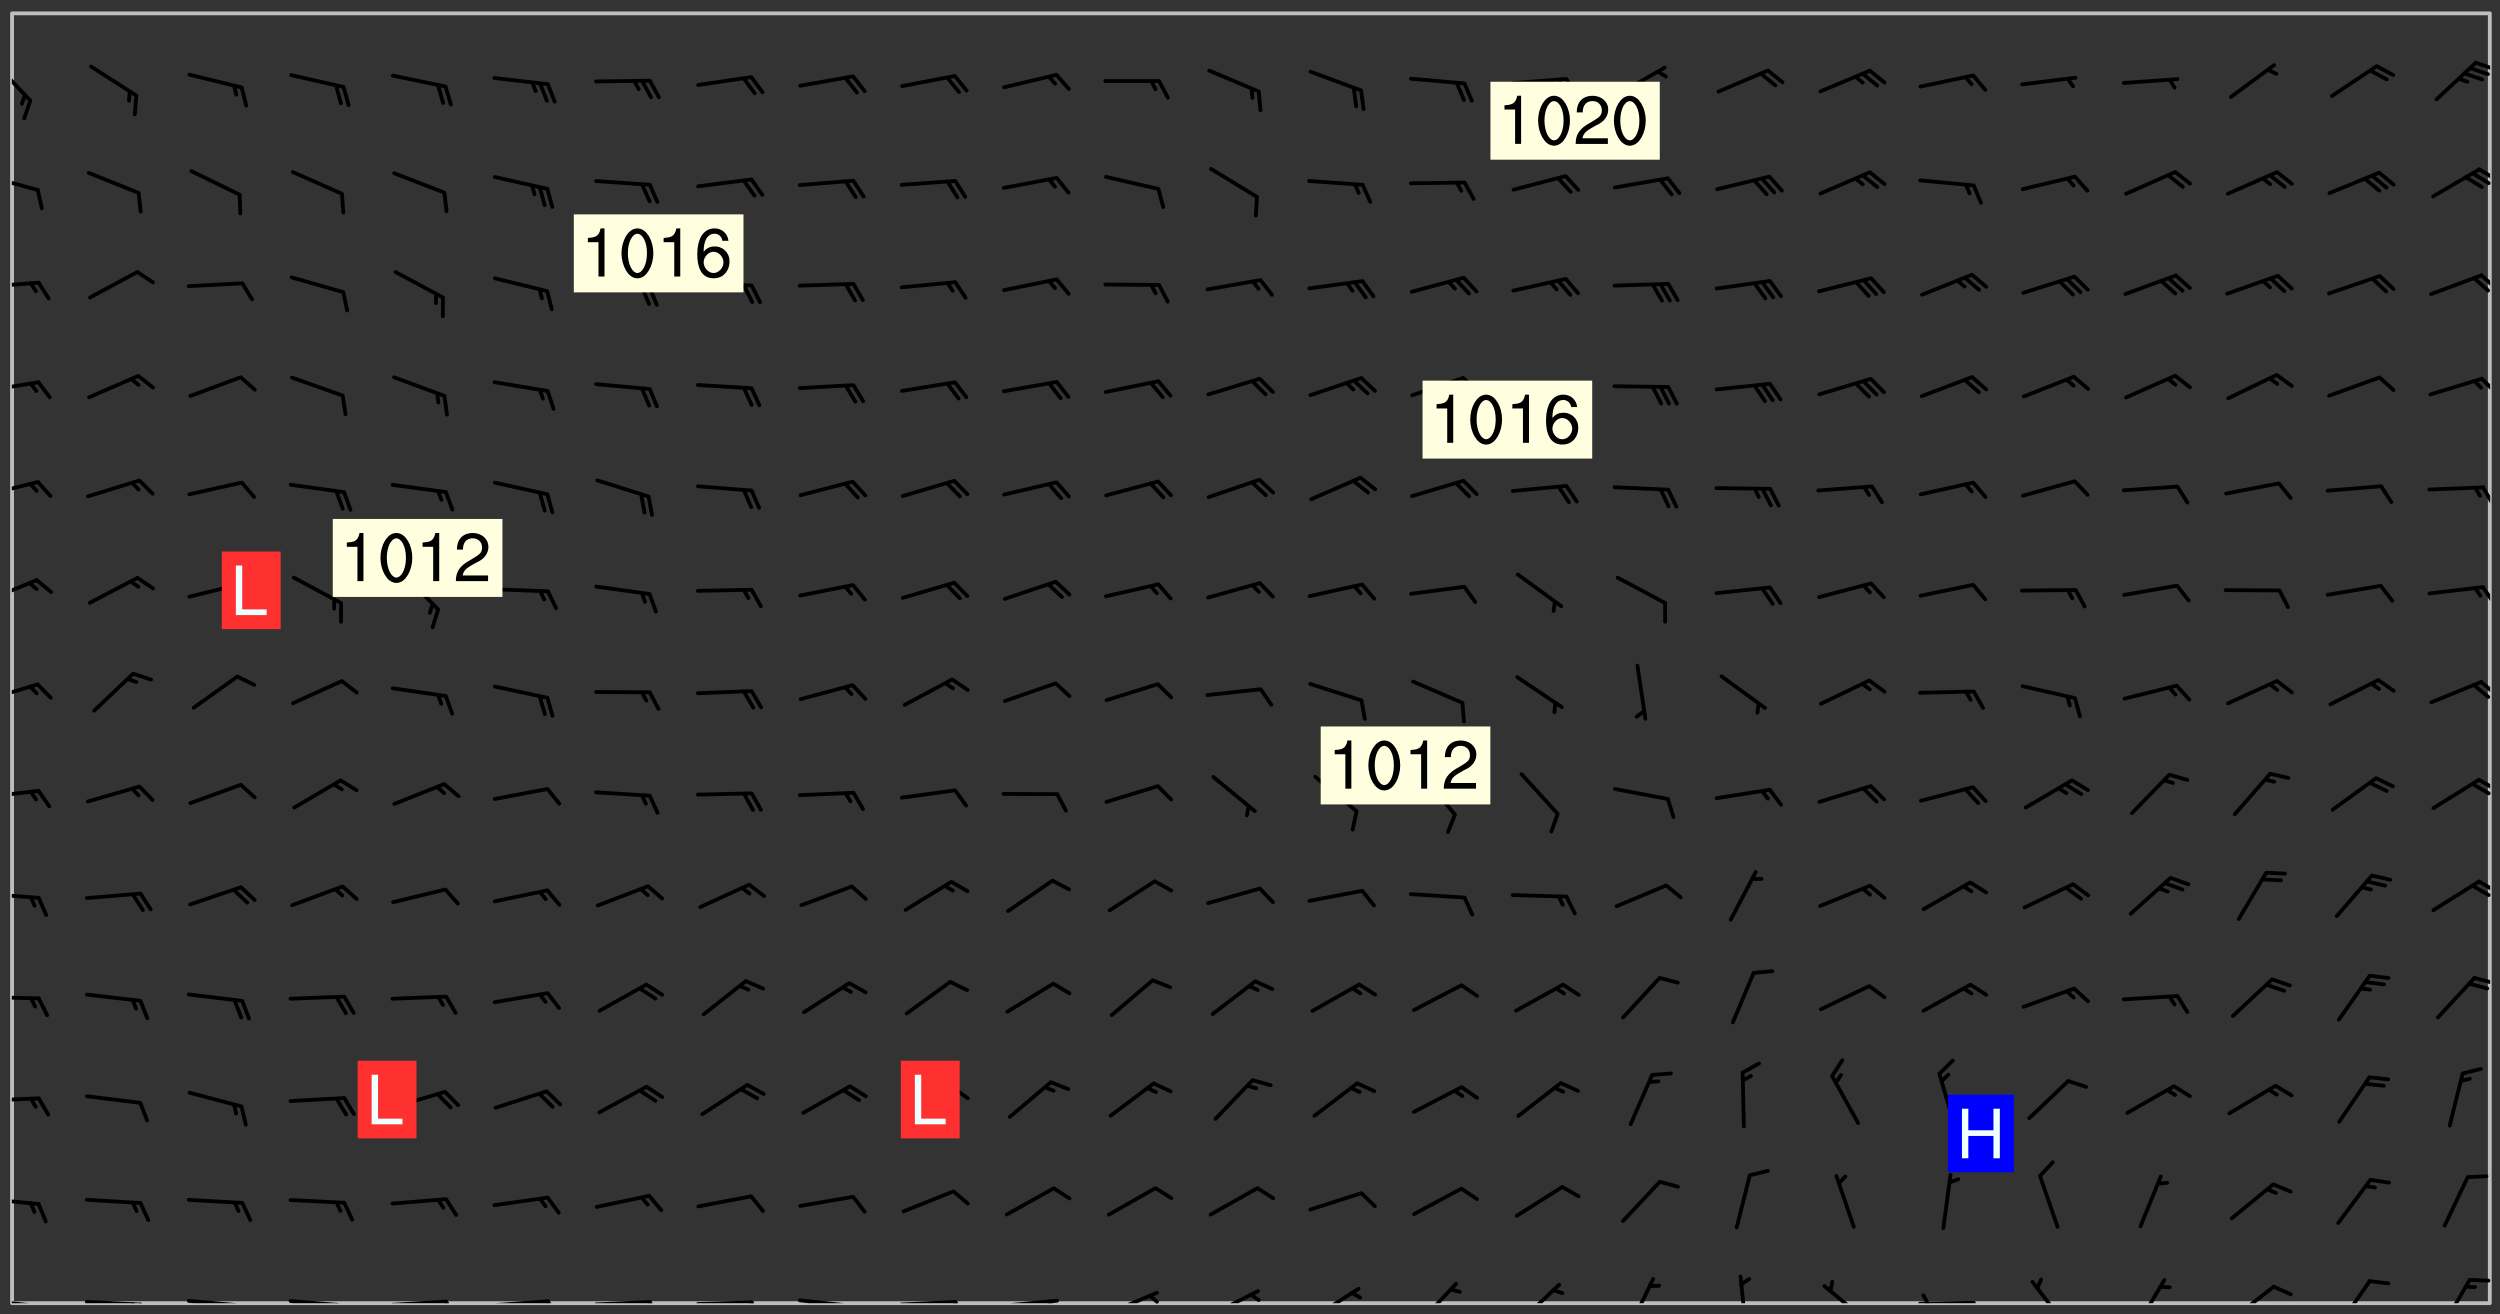 <svg xmlns="http://www.w3.org/2000/svg" role="img" xmlns:xlink="http://www.w3.org/1999/xlink" viewBox="142.45 309.95 326.84 171.84"><rect x="142.45" y="309.95" width="326.84" height="171.84" fill="#333333" stroke="none"/><defs><clipPath id="a"><path d="M144 311.672h324v168.656H144zm0 0"/></clipPath><clipPath id="b"><path d="M144 479h4v1.328h-4zm0 0"/></clipPath><clipPath id="c"><path d="M147 480h2v.328h-2zm0 0"/></clipPath><clipPath id="d"><path d="M146 480h2v.328h-2zm0 0"/></clipPath><clipPath id="e"><path d="M153 479h9v1.328h-9zm0 0"/></clipPath><clipPath id="f"><path d="M160 480h3v.328h-3zm0 0"/></clipPath><clipPath id="g"><path d="M159 480h2v.328h-2zm0 0"/></clipPath><clipPath id="h"><path d="M166 479h9v1.328h-9zm0 0"/></clipPath><clipPath id="i"><path d="M173 480h3v.328h-3zm0 0"/></clipPath><clipPath id="j"><path d="M172 480h2v.328h-2zm0 0"/></clipPath><clipPath id="k"><path d="M180 479h8v1.328h-8zm0 0"/></clipPath><clipPath id="l"><path d="M187 480h2v.328h-2zm0 0"/></clipPath><clipPath id="m"><path d="M186 480h2v.328h-2zm0 0"/></clipPath><clipPath id="n"><path d="M193 479h9v1.328h-9zm0 0"/></clipPath><clipPath id="o"><path d="M200 479h3v1.328h-3zm0 0"/></clipPath><clipPath id="p"><path d="M206 479h9v1.328h-9zm0 0"/></clipPath><clipPath id="q"><path d="M213 479h3v1.328h-3zm0 0"/></clipPath><clipPath id="r"><path d="M220 479h8v1.328h-8zm0 0"/></clipPath><clipPath id="s"><path d="M227 479h2v1.328h-2zm0 0"/></clipPath><clipPath id="t"><path d="M233 479h8v1.328h-8zm0 0"/></clipPath><clipPath id="u"><path d="M240 479h3v1.328h-3zm0 0"/></clipPath><clipPath id="v"><path d="M246 479h9v1.328h-9zm0 0"/></clipPath><clipPath id="w"><path d="M253 480h3v.328h-3zm0 0"/></clipPath><clipPath id="x"><path d="M260 479h8v1.328h-8zm0 0"/></clipPath><clipPath id="y"><path d="M267 479h2v1.328h-2zm0 0"/></clipPath><clipPath id="z"><path d="M273 479h8v1.328h-8zm0 0"/></clipPath><clipPath id="A"><path d="M279 479h2v1.328h-2zm0 0"/></clipPath><clipPath id="B"><path d="M286 478h8v2.328h-8zm0 0"/></clipPath><clipPath id="C"><path d="M292 479h2v1.328h-2zm0 0"/></clipPath><clipPath id="D"><path d="M300 478h8v2.328h-8zm0 0"/></clipPath><clipPath id="E"><path d="M305 478h3v2.328h-3zm0 0"/></clipPath><clipPath id="F"><path d="M313 478h8v2.328h-8zm0 0"/></clipPath><clipPath id="G"><path d="M327 477h7v3.328h-7zm0 0"/></clipPath><clipPath id="H"><path d="M340 477h7v3.328h-7zm0 0"/></clipPath><clipPath id="I"><path d="M355 476h4v4.328h-4zm0 0"/></clipPath><clipPath id="J"><path d="M369 476h2v4.328h-2zm0 0"/></clipPath><clipPath id="K"><path d="M380 477h7v3.328h-7zm0 0"/></clipPath><clipPath id="L"><path d="M393 480h8v.328h-8zm0 0"/></clipPath><clipPath id="M"><path d="M393 479h2v1.328h-2zm0 0"/></clipPath><clipPath id="N"><path d="M407 477h6v3.328h-6zm0 0"/></clipPath><clipPath id="O"><path d="M421 477h5v3.328h-5zm0 0"/></clipPath><clipPath id="P"><path d="M433 477h7v3.328h-7zm0 0"/></clipPath><clipPath id="Q"><path d="M447 477h6v3.328h-6zm0 0"/></clipPath><clipPath id="R"><path d="M461 477h5v3.328h-5zm0 0"/></clipPath><clipPath id="S"><path d="M465 477h3v1h-3zm0 0"/></clipPath><clipPath id="T"><path d="M144 466h4v2h-4zm0 0"/></clipPath><clipPath id="U"><path d="M144 453h4v2h-4zm0 0"/></clipPath><clipPath id="V"><path d="M144 440h4v1h-4zm0 0"/></clipPath><clipPath id="W"><path d="M465 437h3v2h-3zm0 0"/></clipPath><clipPath id="X"><path d="M144 426h4v2h-4zm0 0"/></clipPath><clipPath id="Y"><path d="M466 424h2v3h-2zm0 0"/></clipPath><clipPath id="Z"><path d="M465 425h3v3h-3zm0 0"/></clipPath><clipPath id="aa"><path d="M144 413h4v2h-4zm0 0"/></clipPath><clipPath id="ab"><path d="M466 411h2v3h-2zm0 0"/></clipPath><clipPath id="ac"><path d="M465 412h3v2h-3zm0 0"/></clipPath><clipPath id="ad"><path d="M144 399h4v3h-4zm0 0"/></clipPath><clipPath id="ae"><path d="M466 398h2v3h-2zm0 0"/></clipPath><clipPath id="af"><path d="M465 399h3v3h-3zm0 0"/></clipPath><clipPath id="ag"><path d="M144 385h4v4h-4zm0 0"/></clipPath><clipPath id="ah"><path d="M466 386h2v3h-2zm0 0"/></clipPath><clipPath id="ai"><path d="M144 372h4v3h-4zm0 0"/></clipPath><clipPath id="aj"><path d="M466 373h2v4h-2zm0 0"/></clipPath><clipPath id="ak"><path d="M144 359h4v3h-4zm0 0"/></clipPath><clipPath id="al"><path d="M466 359h2v3h-2zm0 0"/></clipPath><clipPath id="am"><path d="M144 346h4v2h-4zm0 0"/></clipPath><clipPath id="an"><path d="M466 345h2v3h-2zm0 0"/></clipPath><clipPath id="ao"><path d="M144 332h4v4h-4zm0 0"/></clipPath><clipPath id="ap"><path d="M466 331h2v3h-2zm0 0"/></clipPath><clipPath id="aq"><path d="M465 332h3v3h-3zm0 0"/></clipPath><clipPath id="ar"><path d="M144 317h3v7h-3zm0 0"/></clipPath><clipPath id="as"><path d="M465 317h3v3h-3zm0 0"/></clipPath><g id="at" clip-path="url(#clip1)"><path fill="#fff" fill-opacity="0" fill-rule="evenodd" d="M0 0h1000v1000H0zm0 0"/><path fill="#d3d3d3" fill-opacity="0" fill-rule="evenodd" d="M162.152 355.867l-.234.293.059.234.117.172.176.234.293.348.113.059.117-.172.059-.234.176-.176.465-.176h.699l.234.293.289.816.059.176.176.23.352.234.699.699.172.176.234.348.234.41.289.582.41.465.23.234.234.176.117.23.176.293.172 1.164v.234l.059.289.059.117.117.117.348.41.117.172.176.176.176.234.117.172.172.352.059.234.234.406.234-.059-.176.176-.059.93h-.582l-.234-.113-.348.113-.117.117-.059.293-.059.176-.117.172-.465.293-.059.234-.059.113v.645l.059.172v.41l.059.059v.406l.059.406.117.176.059.059.23.641-.059.293v.699l-.059.582v.234l-.059.23-.055.352v1.922l.055.117h.426l-.367.117-.023.352.891 1.168 1.742.539 1.34.359v.539l.09.809.535.715 1.52.27.891-.086.09 1.164.535.18 1.16-.18 2.055-.984 1.16-.363 1.879-.176 1.695-.18-.18.719-1.516.086-1.25.09-.805.27-1.074.809.27.719.535.898-.18.625-.266.809.266 1.078.625.898.805.18 1.25-.18-.266.723.098.504.055.293v.172l.059.293v.406l.176.117.352.117h.406l.293-.176.113-.117.059-.117.117-.23.059-.176.352-.465.23-.176.176-.059.176.059.059.176.117.988.055.469.059.172.117.234.176.059.816.059h.289l.117.234.059.406.059.352v1.105l.117.293.117.348.289.699.176.352.582.754.352.176.172.059.469.234.641.465.348.234.293.176.293.055.23.062.816.348.293.176.113.172.352.352.117.176.523.641v.289l.059.352v.348l.059.352.059.289.117.059.172.059h.176l.582.234.176.117.176.289.176.234.113.234.293.23.117.117v.41l.059.055.289.234.234.117.059.117.117.172.059.117.23.234.059.176.234.059.117.059-.117.113-.059.117v.117l-.117.293-.117.289v.582l.176.117.117.059.059.117.117.117.113.059.176.348.059.352.059.406v.176l-.059.176-.117.699v.172l.117.176.293.293h.406l.176.117.117.172.117.293v.234h-.527l-.23-.234h-.234l-.176.059-.059.699.059.348.117.176.176.41.117.23.289.469.176.055h.523l.234.059.758.641.059.293v.234l.059.059.23.348v.352l-.117.172v.293l.293.289.293.176.172.059.293.176.293.117.582.406.289.234.293.176.219.16.016.012.23.176.641.523.176.234.117.176.176.176.113.172v.641l.117.176.469.117.582.117.234.059.23.113.293.117.113.059.586.352.289.172.176.062.176.055.176.059.699.352.289.176.234.055.289.176.234.117.641.406.293.117.172.059.234.059.41.059.23.059.234.117.059.172-.41.176.469.059.059.293.113.234.176.055.234.059.176.059.406.117.641.234.117.172.059.234v.176l-.059.117-.059.406.234.234.117.059.348.117.641.23.176.117.289.117.176.176.234.465.582 1.105.176.176.348.176.176.117.352.117 1.047.523.234.059.465.113.293.059.465.176.758.582.234.234.348.465.176.176.289.234.816.699.293.176.289.289.293.176.293.289.695.641.176.176.293.234.289.234.469.289.641.582.348.234.234.293.348.348.352.465.934.992.348.406.117.176.234.059.113.117.645.176.23.113.234.059.293.176.23.117.934.699.406.406.234.176.406.176.234.117.816.348.348.234.234.117.293.289.23.117.758.352.352.172.23.059.293.117.234.059.871.176h.816l.469.23.172.059.875.699.465.117.293.059.176.059.23.059.469.059.348.059.352.059.406.059h.293l.172.059v.23l.176.176h.293l.348.059.352.059.699.117h.641l.465-.234.293-.176.172-.117.41-.172.289-.176.934-.465.469-.293.523-.293.465-.172.465-.176 1.051-.465.289-.117.41-.117.289-.117.527-.176 1.516-.699.582-.348.289-.059.293-.059.348-.117.875-.23.352-.117h.113l.234-.059.875-.234.234-.059h.812l.352-.059.816-.117.172-.059.352-.055.293-.059.23-.059.816-.176.176-.059h.348l.234-.059.465-.117.758-.172.234-.059h.348l.41-.117.289-.059 1.285-.059h.289l.41-.059.23-.059h.176l.875-.117h.406l.41-.117h.348l.352-.113.871-.059h1.75l1.047.289.41.117.289.117.352.117.289.117 1.051.172.289.059h.293l.293.059.172.059.41.059.172.059.117.059h.117l.117.059.352.059h.113l.41.066 1.922.395 1.926.395 1.52.449 1.695.719 2.145.805 1.605-.719 1.43-.805 1.16-1.078 1.25-.449 3.035-.719 1.875-.359 2.145-1.348 2.234-1.254 2.5-1.258 1.695-.449 1.785-.18 1.16-.27.625.539 1.34-.27.715-.988.984-1.344.445-.18.805-.359 1.875-.539 1.785-.449 1.25-.27 1.16-.09 1.699-.09 1.961-.27 1.25-.09h.539l.625-.09h.891l2.145-.18 2.41-.18 2.59-.09 1.695.18 1.609.09 1.43.359 1.16.719 1.875.988 1.16 1.527.266.715.629.09.355.898.535.539.535 1.527 1.074.359h.535l-.805.535.09 1.707.715 2.695.891.805.895.988.715 1.258 1.785.539 1.52-.18.355 1.344 1.609-.805.98-.539.27.27.316-.215.219-.145.801.449.449-.359h.355l.535-.27.539-.719.535-.27.625-.988 1.16.449.84.371 1.395.617 1.695-.18h1.605l1.785.09.18-1.707.535-1.344.805.27.492.848.402.406-.09.539v.359l.715.449.711-.27h1.43l.359.988.445 1.258.715 1.344 1.25.629 1.695.629.715-.18.18-.539.98-.09.449.359.086 1.258-.266.629-.535.18v.539l.715.984.266.539.984.988.801 1.078-.266.359-.09.898-.625 2.332-.355 2.066-.09 1.793-.18.719-.09.539v1.438l-.98 1.883-.359 1.707-.535.898-.805 1.168-.266.539 2.055 1.254.086.359-.355.539-.09-.18v.809l.09 1.438-.445.715-1.074.094-.266.715.535.898.805.719 1.16.809 1.34.27.445.359-.355.449-1.789-.09-1.25-.449-.715-.719-.625-.09-.176 3.59-.188 1.309h89.359V311.703h-55.27v49.082l.762.125 3.289.543 2.023 2.836v2.754l2.352.332 2.348.332h4.051l-1.379 4.16-2.023.707-2.023.703-.543.344-2.594 1.617-.188.117-2.023-2.078-.73-2.742-2.672-2.078-1.375-3.5-.066-.082-1.957-2.672 2.75-1.418v-49.082H294.422v91.414l.117.031.133.012.074.074.105.047.09.059.086.059.09.059.297.297.059.09.031.117.027.117.016.137-.031.117-.059.09-.059.086-.043.105-.047.102-.027.121v.145l.176.27.148.148.074.086.074.074.043.105.062.09.059.086.043.105.059.09.047.102.043.105.059.086.117.18.074.074.062.086.059.09.043.105.059.09.059.086.062.09.059.09.043.102.117.18.074.074.059.086.074.074.09.059.105.047h.148l.133-.016.133.016.102-.047.074-.074.047-.102-.016-.133v-.148l-.047-.105-.027-.117-.047-.102-.027-.121-.043-.102-.062-.09-.043-.102-.043-.105-.031-.117-.016-.133-.012-.137.086-.059.059-.086.121-.031.043.105.016.133v.117l.059.102.059.09.09.059.148.148.059.09.043.105-.012.102.086.059.105.047.086.059.09.059.074.074-.117.027-.105.047-.086.059-.074.074-.059.09-.062.086-.027.121-.047.102-.043.105-.031.117-.012.133-.016.133v.148l.027.117.047.105.043.102.059.09.074.074.09.059.074.074.09.059.059.09.043.105.047.102.117.031.133.016h.148l.117-.031.105.043.043.105.047.102.027.121L299.5 410l.027.117.031.121.027.117.105.043.102.047.133-.016.148.148.062.086.074.074.07.074.09.062.105.043.102.043.117.031.137.016.117-.031.074-.074.027-.117-.012-.133-.031-.121-.027-.117.043-.105h.117l.09.062.117.027h.148l.133.016h.148l.133.016.133-.016h.148l.133-.016.133-.012.137.012.117-.027.133-.016.191-.059-.059.176-.016.133-.027.121-.016.133-.059.086-.133.016-.105.047-.105.043-.117.031-.117.027-.266.031h-.148l-.133.016-.074.074.059.086.148.148.117.18.074.07.09.062.09.059.086.059.09.059.102.043.105.062.105.043.086.059.105.047.102.043.18.117.059.09-.043.102-.047.105.016.133.223.223.059.09.043.102.031.121.043.102.016.133.031.117.012.137.031.117.148.148.102.043.105.043.117.031.133.016.137.016h.117l.117-.031.09-.059.043-.105.047-.102.043-.105.031-.117.012-.133v-.148l-.012-.133-.016-.133-.031-.117-.043-.105-.047-.105-.043-.102-.043-.105-.016-.133.016-.133.027-.117.031-.117.027-.121.047-.102.09-.059.086-.062.074-.074.09-.059.223-.223.059-.086.074-.074.117-.18.059-.086v-.148l-.074-.074-.102-.047-.105-.043-.102-.043-.059-.09-.047-.105-.027-.117.09-.059.117-.031.102-.043.18-.117.148-.148.012-.133-.012-.105-.09-.059-.133.016h-.148l-.133.016-.133-.016-.121-.031-.086-.059-.074-.074-.059-.09-.062-.086-.117-.18-.059-.086.031-.121.086-.059.121-.031.059-.086v-.121l-.031-.117-.059-.09-.059-.086-.047-.105-.027-.117-.016-.133.059-.09.074-.074.09-.059.117-.18.074-.074.059-.086.148-.148.121-.031.133-.016.133.016.074.074.043.105.016.133-.031.117-.117.031-.133.012-.148.148-.043.105-.047.102-.027.121-.031.117v.148l.031.117.043.105.059.09.074.07.074.074.117.031.121.027.117-.027.133-.016h.117l.09.059.074.074.047.105.059.086.102.047.133.016.105.043.086.059-.012.105-.074.074-.18.117-.059.09-.09.059-.07.074-.074.074-.062.09-.027.117-.016.133.016.133-.016.133v.148l.016.133.027.117.031.121.074.074.09.059.086.059.09.059.117.031v.086l-.102.047-.09.059-.266.031-.117.027h-.148l-.105.043-.102.047-.059.09-.062.234-.012.133-.031.121-.016.133v.293l-.012.133.012.137.016.133.133.016.133.012.121.031.086.059.074.074.047.105.043.102.016.133v.445l-.016.133v.445l.031.266.027.117.016.133.031.117.086.211.031.266v.148l-.031.117-.027.117-.031.121-.027.117-.031.117-.031.121-.012.133-.016.133.09.059.117-.031.102.016.047.105-.031.266v.441l-.043.105-.047.105-.043.102-.043.105-.059.086-.031.121-.043.117-.031.117-.016.133.016.133.059.09.105.047.086.059.059.086-.012.137-.031.117-.043.102v.445l-.016.133v.148l-.031.117-.043.105-.027.117-.047.105-.043.102-.031.121-.027.117-.031.133-.031.117-.027.117-.043.105-.031.117-.031.121-.012.133-.016.133v.297l.027.117v.148l.047.398.027.117.059.09.121.031h.148l.133-.016.059.09v.117l-.059.09-.09.059-.102.043-.105.047-.09.059-.086.059-.137.016-.117-.031-.133-.016-.102.047-.062.086-.012.137-.016.133-.031.117-.027.117-.016.133-.031.121v.297l.016.133.031.117v.148l.012.133v.148l-.027.117-.047.102-.027.121-.031.117-.059.09-.074.074-.102.043-.105.047-.117.027-.121.031-.102-.047.059-.086.105-.047.027-.117.031-.117.027-.121.031-.117v-.148l.016-.133-.031-.117-.043-.105-.105.016-.074.074-.102.043-.09.062-.074.074-.043.102-.016.133-.031.117L304.25 426l-.031.117-.027.117-.031.121-.027.117-.031.117-.043.105-.09.059h-.09l-.117-.031-.031-.086.016-.137-.031-.117v-.148l-.012-.133v-.148l-.062-.234-.027-.121-.043-.102-.047-.105-.059-.086-.059-.09-.043-.105-.062-.086-.148-.148-.07-.074-.105-.047-.105-.043-.102-.043-.297-.297-.09-.074-.086-.059-.105-.043-.09-.062-.086-.059-.105-.043-.09-.059-.086-.062-.074-.07-.105-.047-.086-.059-.105-.043-.09-.062-.102-.043-.105-.043-.086-.059-.105-.047-.105-.043-.102-.047-.09-.059-.102-.043-.105-.043-.09-.062-.117-.027-.133-.016-.133.016H299.75l-.133.016-.117-.031-.09-.059-.074-.074-.09-.059-.102-.047h-.148l-.121-.027-.102-.043-.074-.074-.117-.18-.09-.059-.102-.043-.09-.062-.105-.043-.09-.059-.086-.059-.105-.047-.059-.086-.059-.09-.043-.105-.047-.102-.074-.074-.086-.059-.074-.074-.09-.059-.223-.223-.043-.105-.031-.266.105-.043h.145l.105.043.074.074.09.059.086.059.105.047.09.059.148.148.07.074.148.148.062.086.074.074.086.059.074.074.09.062.09.059.086.059.27.176.102.047.105.043.102.043.047-.074.059-.086.074-.074.07-.074.105.043.074.074.059.09.043.102.047.105.043.105.121.027.117-.027.074-.09.043-.105.059-.09.074-.074.105-.043.117-.027.133.012.09.059.148.148.059.09.043.105.047.102.043.105.043.102.105.047.105.043.133.016.086-.059.059-.09.074-.074.105-.043.117.027.105.047.102.043.105.043.102.047.18.117v.117l-.016.133.016.133.016.137.059.086.102.047.121.027.117.031h.148l.117-.031.059-.09.18-.117.059-.09.074-.074.059-.086.117-.18.18-.117.117.031.09.059.043.074-.016.133v.117l.09.059h.148l.133-.016.133-.012.266-.031.105-.043.117-.031.121-.027.074-.074.07-.074.062-.09-.016-.105-.047-.102-.102-.043-.105-.016-.117.027-.266.031h-.148l-.074-.074-.09-.059-.117-.031-.117-.027-.133-.016h-.148l-.133.016h-.297l-.105-.047-.148-.148-.043-.102-.059-.09.223-.223.086-.059.105-.043.117-.031.133-.016.133.016.137.016.102.043.133-.012.09-.062.102-.043.062-.09-.047-.102-.09-.059-.117-.031-.102-.043-.059-.09-.062-.09v-.117l.016-.133.105-.047.074-.07v-.121l-.09-.059-.031-.117.09-.059.074-.074.043-.105.059-.09.047-.102.016-.133v-.148l-.047-.105-.043-.102-.09-.059-.133-.016-.102-.043-.137-.016-.117-.031h-.445l-.133-.016-.133-.012-.133-.016-.117-.031h-.148l-.133-.016-.133-.012-.266-.031-.121-.043-.086-.059-.074-.074v-.148l.012-.133.105-.047.102-.043.133-.016h.152l.133-.016h.293l.121.031.102.043.09.059.234.062.121-.047.09-.059.102-.043.133-.016.105.043.102.047.133.012.121-.027h.145l.121-.031.117-.027.105-.047.074-.074.086-.059.148-.148.059-.086.047-.105.027-.117.016-.105-.102-.043-.09-.059-.117-.031-.105-.043-.09-.062-.074-.086-.074-.074-.102-.043-.105-.047-.102-.043-.059-.09-.047-.102-.086-.211-.062-.086-.059-.09-.074-.074-.086-.059h-.27l-.117.031-.09.059-.102.043-.133.016-.105-.016-.027-.117-.062-.09-.117-.031-.102-.043-.148-.148-.031-.117-.016-.105.074-.074.18-.117.117-.027.117-.031.137.016.102.043.105.043.102.047.105.043.117.031.133.016.117.027.133.016.105-.016.09-.059-.074-.074-.105-.043-.074-.074-.074-.09-.148-.148-.086-.059-.09-.059-.074-.074-.09-.059-.102-.047-.121-.027-.102-.047-.105-.043-.117-.031-.102-.043-.121-.031h-.148l-.117.031-.105.043-.086.062-.18.117-.086.059-.09.059-.105.047-.086.059-.105.043-.102.043-.105.047-.074.074-.059.09-.059.086-.047.105-.059.086-.074.074-.133-.012-.117-.031h-.117l-.074.074-.09.059-.074.074-.09.059-.086.059-.105.047-.102.043-.137.016-.102-.043-.148-.148-.105-.047h-.086l-.105.047-.102.043-.121.031-.117-.031-.074-.074v-.117l.031-.121.074-.07.059-.09.074-.074.117-.031.105-.043h.293l.133-.016.137-.016.102-.043.09-.059.102-.047.09-.059.133-.012.09.059.133.012.09-.059.086-.059.105-.043.09-.059.086-.062.09-.059.148-.148.059-.086.059-.09.105-.043.133-.016.117.027.121.031.059-.059.059-.09.031-.266.027-.117.105.012.133.016.102-.043.09-.059.059-.09.074-.074.059-.09.047-.102.012-.133-.012-.133-.047-.105-.148-.148-.059-.09-.059-.086-.043-.105v-.445l.016-.133v-.148l.012-.133-.059-.059-.09.059-.102-.043-.18-.117-.086-.059-.062-.09-.059-.09-.074-.074-.086-.059-.121.031-.102.012-.105.047-.086.059-.105.043-.148.148-.09.059-.086.059-.09.062-.105.043-.133.016v-.121l.105-.043.117-.031.074-.07.043-.105v-.148l-.027-.117-.148-.148-.133-.016h-.148l-.117.031-.105.043-.102.043-.09.062-.117.027-.074-.074.012-.133-.043-.102-.043-.105-.09-.059-.117.027-.121.031-.117.031-.102.043-.121.031-.102.043-.105.043-.09.059-.102.016v-.117l.016-.133-.059-.09-.074.043-.148.148-.059.09-.074.074-.047.105-.043.102-.074.074-.059.09-.074.074-.059.086-.074.074-.09.062-.074.07-.074.074-.102.016-.133.016-.105-.043v-.121l.148-.148.043-.102.059-.09.047-.102.043-.105.059-.09.031-.117.043-.102.031-.121.027-.117.047-.105.043-.102.043-.105.074-.07.09-.062.09-.059.102-.043h.297l.266-.031.105-.043-.074-.074-.117-.031-.105-.043-.09-.059-.102-.047-.09-.059-.102-.043-.105-.043-.09-.062-.086-.059-.105-.043-.102-.043-.121-.031-.117-.031-.102-.043L297.5 410.25l-.102-.043-.09-.059-.043-.105-.016-.133.102-.043.133-.016.137.016.133-.016.102-.043.059-.09.016-.105-.09-.059-.074-.074-.102-.043-.09-.059-.148-.148-.043-.105-.016-.133v-.293l-.059-.09-.09-.059-.074-.074-.043-.105-.031-.117-.059-.09-.074-.074-.117-.027-.074-.074-.09-.059-.09-.062-.086-.059-.074-.074-.059-.086-.047-.105-.086-.059-.148-.148-.195-.059-.133.016-.102.043-.074.074-.047.102-.043.105-.059.09-.059.086-.297.297-.09.059h-.086l-.062-.086-.043-.105.031-.117.059-.09.027-.117-.012-.133-.09-.062-.105.047-.117.027-.117.031-.27.176-.102.047-.117.027-.105.047-.09.059-.102.043-.059-.086-.047-.105.016-.133.047-.105.07-.074.074-.07.059-.09v-.148l-.043-.105h-.238l-.102.047-.031.117-.027.117-.031.121-.074.043-.133.016-.074-.047-.043-.102-.043-.105-.047-.102-.043-.105-.121.031-.102.043-.133.016-.117.031-.105.043-.09.059-.102.047-.121.027-.133.016-.102-.043-.059-.09-.047-.105-.043-.102-.043-.105v-.117l.059-.09.086-.059.18-.117.102-.047.105-.043.105-.059.102-.043.09-.062.102-.043.105-.059.102-.047.09-.059.105-.043.102-.043.09-.062.102-.043.137-.016.117.031.102.043.121.031.102.043.105.047.102.043.105.043.102.047.105.043.102.043.105.047.086.059.105.043.117.031.105.043.102.047.09.059.105.043.102.043.105.047.117.027.102.047.121.027h.148l.086-.059.016-.102.059-.09-.027-.117-.074-.074-.117-.18-.074-.074-.09-.074-.18-.117-.086-.059-.105-.043-.102-.047-.27-.176-.059-.09-.074-.074-.059-.09-.043-.102-.031-.117-.016-.137v-.562l-.012-.133-.016-.133-.031-.117-.016-.133-.012-.133-.031-.121-.223-.223-.059-.086-.016-.105.031-.117.133-.016v-91.414H172.992v1.453l-.059.234-.352 1.051-.172.523-.117.348-.176.41-.117.172-.234.293-.23.059h-.352l-.117.059-.23.406v.293l.117.176.23.23.117.234.641.758.293.465.176.234.23.352.234.348.641.816.176.465.172.41.117.695.176.469.117 1.398.059.465v.875l.117 1.047v4.781l-.059.465-.352 1.281-.176.523-.113.41-.352.93L172.934 336l-.234.582-.117.176-.172.348-.176.406-.352.816-.059.293-.113.293-.117.289-.059.176-.117.875-.059.406-.059.117-.059.176-.059.172-.23.527-.117.172v.234l-.117.234-.059.172-.176.586v.289l-.059.176v.293l-.059.113-.059.527v.172l-.055.234v2.621l-.176.816-.117.176-.176.234-.117.172-.113.234-.586.934-.23.289-.293.465-.176.234-.289.352-.352.699-.113.23-.176.41-.176.23-.406.527-.816.699-.293.172-.289.234-.176.117-.176.176-.523.406-.527.176-.172.176-.234.055-.641.176h-.758m12.211 31.023l-1.074.449.359.895 1.25-.715.445-.539-.98-.09"/><path fill="#d3d3d3" fill-opacity="0" fill-rule="evenodd" d="M201.508 416.598h-.895l.449.629.98.359.805-.09.445-.988-.176.09-.715-.355-.895.355m154.621 59.07l-.059-.523v-.293l.113-.293.059-.23.469-.469h.113l.117-.113.117-.059h.176l.234-.059h.348l.234.059.117.059.23.172.059.176.117.582v.293l-.117.176-.172.289-.176.176-.527.523-.23.234-.117.059h-.176l-.117-.059-.406-.293-.176-.117-.117-.059-.059-.113-.055-.117m6.641-10.957l-.059-.172v-1.109l.059-.172.176-.059.172-.059h.176l.234-.059.117.059.059.699-.059.172-.117.176-.117.059-.234.523-.113.059h-.234l-.059-.117m9.613-14.391l-.117-.176v-.699l.293-.875.117-.172.176-.352.113-.23.117-.293.352-.758.117-.23.172-.234h.176l.117-.059h.641l.117.059.234.234.172.113.352.293.117.117.113.176v.113l.117.059.117.117v.699l-.059.176v.23l-.059.176-.348 1.051-.117.23-.117.234-.117.059-.23.234-.641.289h-.875l-.41-.117-.641-.465"/><path fill="none" stroke="#bebebe" stroke-linecap="round" stroke-linejoin="round" stroke-miterlimit="10" stroke-width=".5" d="M467.957 311.695H144.027v168.625h323.93v-168.625"/><g clip-path="url(#a)"><path fill="#fff" fill-opacity="0" fill-rule="evenodd" d="M144 311.672v168.656h324V311.672H144"/></g><g clip-path="url(#b)"><path fill="none" stroke="#000" stroke-linecap="round" stroke-linejoin="round" stroke-miterlimit="10" stroke-width=".5" d="M147.492 480.707l-6.984-.754"/></g><g clip-path="url(#c)"><path fill="none" stroke="#000" stroke-linecap="round" stroke-linejoin="round" stroke-miterlimit="10" stroke-width=".5" d="M147.492 480.707l.914 2.277"/></g><g clip-path="url(#d)"><path fill="none" stroke="#000" stroke-linecap="round" stroke-linejoin="round" stroke-miterlimit="10" stroke-width=".5" d="M146.477 480.598l.457 1.137"/></g><g clip-path="url(#e)"><path fill="none" stroke="#000" stroke-linecap="round" stroke-linejoin="round" stroke-miterlimit="10" stroke-width=".5" d="M160.824 480.504l-7.02-.352"/></g><g clip-path="url(#f)"><path fill="none" stroke="#000" stroke-linecap="round" stroke-linejoin="round" stroke-miterlimit="10" stroke-width=".5" d="M160.824 480.504l1.043 2.223"/></g><g clip-path="url(#g)"><path fill="none" stroke="#000" stroke-linecap="round" stroke-linejoin="round" stroke-miterlimit="10" stroke-width=".5" d="M159.805 480.453l.52 1.113"/></g><g clip-path="url(#h)"><path fill="none" stroke="#000" stroke-linecap="round" stroke-linejoin="round" stroke-miterlimit="10" stroke-width=".5" d="M174.129 480.641l-7-.621"/></g><g clip-path="url(#i)"><path fill="none" stroke="#000" stroke-linecap="round" stroke-linejoin="round" stroke-miterlimit="10" stroke-width=".5" d="M174.129 480.641l.957 2.258"/></g><g clip-path="url(#j)"><path fill="none" stroke="#000" stroke-linecap="round" stroke-linejoin="round" stroke-miterlimit="10" stroke-width=".5" d="M173.113 480.551l.477 1.129"/></g><g clip-path="url(#k)"><path fill="none" stroke="#000" stroke-linecap="round" stroke-linejoin="round" stroke-miterlimit="10" stroke-width=".5" d="M187.445 480.617l-7-.574"/></g><g clip-path="url(#l)"><path fill="none" stroke="#000" stroke-linecap="round" stroke-linejoin="round" stroke-miterlimit="10" stroke-width=".5" d="M187.445 480.617l.973 2.254"/></g><g clip-path="url(#m)"><path fill="none" stroke="#000" stroke-linecap="round" stroke-linejoin="round" stroke-miterlimit="10" stroke-width=".5" d="M186.43 480.531l.484 1.129"/></g><g clip-path="url(#n)"><path fill="none" stroke="#000" stroke-linecap="round" stroke-linejoin="round" stroke-miterlimit="10" stroke-width=".5" d="M200.766 480.117l-7.012.422"/></g><g clip-path="url(#o)"><path fill="none" stroke="#000" stroke-linecap="round" stroke-linejoin="round" stroke-miterlimit="10" stroke-width=".5" d="M200.766 480.117l1.281 2.094"/></g><g clip-path="url(#p)"><path fill="none" stroke="#000" stroke-linecap="round" stroke-linejoin="round" stroke-miterlimit="10" stroke-width=".5" d="M214.078 480.074l-7.008.508"/></g><g clip-path="url(#q)"><path fill="none" stroke="#000" stroke-linecap="round" stroke-linejoin="round" stroke-miterlimit="10" stroke-width=".5" d="M214.078 480.074l1.309 2.078"/></g><g clip-path="url(#r)"><path fill="none" stroke="#000" stroke-linecap="round" stroke-linejoin="round" stroke-miterlimit="10" stroke-width=".5" d="M227.402 480.172l-7.023.312"/></g><g clip-path="url(#s)"><path fill="none" stroke="#000" stroke-linecap="round" stroke-linejoin="round" stroke-miterlimit="10" stroke-width=".5" d="M227.402 480.172l1.246 2.113"/></g><g clip-path="url(#t)"><path fill="none" stroke="#000" stroke-linecap="round" stroke-linejoin="round" stroke-miterlimit="10" stroke-width=".5" d="M240.719 480.227l-7.023.203"/></g><g clip-path="url(#u)"><path fill="none" stroke="#000" stroke-linecap="round" stroke-linejoin="round" stroke-miterlimit="10" stroke-width=".5" d="M240.719 480.227l1.215 2.133"/></g><g clip-path="url(#v)"><path fill="none" stroke="#000" stroke-linecap="round" stroke-linejoin="round" stroke-miterlimit="10" stroke-width=".5" d="M254.012 480.707l-6.984-.758"/></g><g clip-path="url(#w)"><path fill="none" stroke="#000" stroke-linecap="round" stroke-linejoin="round" stroke-miterlimit="10" stroke-width=".5" d="M254.012 480.707l.914 2.281"/></g><g clip-path="url(#x)"><path fill="none" stroke="#000" stroke-linecap="round" stroke-linejoin="round" stroke-miterlimit="10" stroke-width=".5" d="M267.344 480.164l-7.02.328"/></g><g clip-path="url(#y)"><path fill="none" stroke="#000" stroke-linecap="round" stroke-linejoin="round" stroke-miterlimit="10" stroke-width=".5" d="M267.344 480.164l1.254 2.109"/></g><g clip-path="url(#z)"><path fill="none" stroke="#000" stroke-linecap="round" stroke-linejoin="round" stroke-miterlimit="10" stroke-width=".5" d="M280.648 480l-6.996.656"/></g><g clip-path="url(#A)"><path fill="none" stroke="#000" stroke-linecap="round" stroke-linejoin="round" stroke-miterlimit="10" stroke-width=".5" d="M279.633 480.098l.672 1.023"/></g><g clip-path="url(#B)"><path fill="none" stroke="#000" stroke-linecap="round" stroke-linejoin="round" stroke-miterlimit="10" stroke-width=".5" d="M293.703 478.965l-6.477 2.73"/></g><g clip-path="url(#C)"><path fill="none" stroke="#000" stroke-linecap="round" stroke-linejoin="round" stroke-miterlimit="10" stroke-width=".5" d="M292.762 479.359l.949.773"/></g><g clip-path="url(#D)"><path fill="none" stroke="#000" stroke-linecap="round" stroke-linejoin="round" stroke-miterlimit="10" stroke-width=".5" d="M306.918 478.746l-6.273 3.168"/></g><g clip-path="url(#E)"><path fill="none" stroke="#000" stroke-linecap="round" stroke-linejoin="round" stroke-miterlimit="10" stroke-width=".5" d="M306.004 479.207l1.004.707"/></g><g clip-path="url(#F)"><path fill="none" stroke="#000" stroke-linecap="round" stroke-linejoin="round" stroke-miterlimit="10" stroke-width=".5" d="M320.059 478.441l-5.926 3.777"/></g><path fill="none" stroke="#000" stroke-linecap="round" stroke-linejoin="round" stroke-miterlimit="10" stroke-width=".5" d="M319.195 478.988l1.07.605"/><g clip-path="url(#G)"><path fill="none" stroke="#000" stroke-linecap="round" stroke-linejoin="round" stroke-miterlimit="10" stroke-width=".5" d="M332.828 477.777l-4.832 5.102"/></g><path fill="none" stroke="#000" stroke-linecap="round" stroke-linejoin="round" stroke-miterlimit="10" stroke-width=".5" d="M332.125 478.52l1.184.328"/><g clip-path="url(#H)"><path fill="none" stroke="#000" stroke-linecap="round" stroke-linejoin="round" stroke-miterlimit="10" stroke-width=".5" d="M346.281 477.914l-5.109 4.828"/></g><path fill="none" stroke="#000" stroke-linecap="round" stroke-linejoin="round" stroke-miterlimit="10" stroke-width=".5" d="M345.535 478.617l1.164.391"/><g clip-path="url(#I)"><path fill="none" stroke="#000" stroke-linecap="round" stroke-linejoin="round" stroke-miterlimit="10" stroke-width=".5" d="M358.57 477.164l-3.059 6.328"/></g><path fill="none" stroke="#000" stroke-linecap="round" stroke-linejoin="round" stroke-miterlimit="10" stroke-width=".5" d="M358.125 478.086l1.227-.047"/><g clip-path="url(#J)"><path fill="none" stroke="#000" stroke-linecap="round" stroke-linejoin="round" stroke-miterlimit="10" stroke-width=".5" d="M370.004 476.832l.703 6.992"/></g><path fill="none" stroke="#000" stroke-linecap="round" stroke-linejoin="round" stroke-miterlimit="10" stroke-width=".5" d="M370.105 477.852l1.02-.684"/><g clip-path="url(#K)"><path fill="none" stroke="#000" stroke-linecap="round" stroke-linejoin="round" stroke-miterlimit="10" stroke-width=".5" d="M380.965 478.09l5.414 4.48"/></g><path fill="none" stroke="#000" stroke-linecap="round" stroke-linejoin="round" stroke-miterlimit="10" stroke-width=".5" d="M381.754 478.738l.246-1.199"/><g clip-path="url(#L)"><path fill="none" stroke="#000" stroke-linecap="round" stroke-linejoin="round" stroke-miterlimit="10" stroke-width=".5" d="M393.473 480.383l7.027-.109"/></g><g clip-path="url(#M)"><path fill="none" stroke="#000" stroke-linecap="round" stroke-linejoin="round" stroke-miterlimit="10" stroke-width=".5" d="M394.496 480.367l-.594-1.074"/></g><g clip-path="url(#N)"><path fill="none" stroke="#000" stroke-linecap="round" stroke-linejoin="round" stroke-miterlimit="10" stroke-width=".5" d="M408.168 477.539l4.27 5.582"/></g><path fill="none" stroke="#000" stroke-linecap="round" stroke-linejoin="round" stroke-miterlimit="10" stroke-width=".5" d="M408.789 478.352l.508-1.117"/><g clip-path="url(#O)"><path fill="none" stroke="#000" stroke-linecap="round" stroke-linejoin="round" stroke-miterlimit="10" stroke-width=".5" d="M425.406 477.305l-3.582 6.047"/></g><path fill="none" stroke="#000" stroke-linecap="round" stroke-linejoin="round" stroke-miterlimit="10" stroke-width=".5" d="M424.887 478.184l1.227.059"/><g clip-path="url(#P)"><path fill="none" stroke="#000" stroke-linecap="round" stroke-linejoin="round" stroke-miterlimit="10" stroke-width=".5" d="M439.703 478.168l-5.543 4.32"/></g><path fill="none" stroke="#000" stroke-linecap="round" stroke-linejoin="round" stroke-miterlimit="10" stroke-width=".5" d="M439.703 478.168l2.238 1"/><g clip-path="url(#Q)"><path fill="none" stroke="#000" stroke-linecap="round" stroke-linejoin="round" stroke-miterlimit="10" stroke-width=".5" d="M452.25 477.445l-4.008 5.77"/></g><path fill="none" stroke="#000" stroke-linecap="round" stroke-linejoin="round" stroke-miterlimit="10" stroke-width=".5" d="M452.25 477.445l2.438.289"/><g clip-path="url(#R)"><path fill="none" stroke="#000" stroke-linecap="round" stroke-linejoin="round" stroke-miterlimit="10" stroke-width=".5" d="M465.32 477.289l-3.52 6.082"/></g><g clip-path="url(#S)"><path fill="none" stroke="#000" stroke-linecap="round" stroke-linejoin="round" stroke-miterlimit="10" stroke-width=".5" d="M465.32 477.289l2.453.086"/></g><path fill="none" stroke="#000" stroke-linecap="round" stroke-linejoin="round" stroke-miterlimit="10" stroke-width=".5" d="M464.809 478.172l1.227.047"/><g clip-path="url(#T)"><path fill="none" stroke="#000" stroke-linecap="round" stroke-linejoin="round" stroke-miterlimit="10" stroke-width=".5" d="M147.496 467.359l-6.992-.691"/></g><path fill="none" stroke="#000" stroke-linecap="round" stroke-linejoin="round" stroke-miterlimit="10" stroke-width=".5" d="M147.496 467.359l.934 2.27m-1.949-2.371l.465 1.133m13.875-1.164l-7.012-.426m7.012.426l1.02 2.234m-2.039-2.297l.508 1.117m13.828-1.07l-7.016-.395m7.016.395l1.027 2.23m-2.047-2.289l.516 1.117m13.82-1.082l-7.016-.348m7.016.348l1.043 2.219m-2.062-2.27l.52 1.109m13.809-1.52l-7.004.574m7.004-.574l1.324 2.066m-2.344-1.98l.664 1.031m13.648-1.328l-6.957.996m6.957-.996L215.5 468.496m-2.457-1.836l.723.992m13.562-1.367l-6.875 1.457m6.875-1.457l1.574 1.883M226.328 466.5l.789.938m13.539-1.086l-6.902 1.324m6.902-1.324l1.539 1.914m11.789-1.848l-6.926 1.191m6.926-1.191l1.5 1.941m11.613-2.652l-6.523 2.613m6.523-2.613l1.875 1.582m11.246-1.988l-6.137 3.426m6.137-3.426l2.062 1.332m11.238-1.355l-6.109 3.473m6.109-3.473l2.074 1.316m11.246-1.309l-6.117 3.457m6.117-3.457l2.07 1.32m11.531-.664l-6.691 2.145m6.691-2.145l1.758 1.711m11.309-2.301l-6.191 3.324m6.191-3.324l2.039 1.363m11.148-1.582l-5.938 3.762m5.938-3.762l2.133 1.215m10.613-1.898l-4.801 5.129m4.801-5.129l2.371.641m9.402-1.484l-1.715 6.816m1.715-6.816l2.379-.59m8.938.676l2.281 6.645m-1.949-5.68l.836-.895m13.754-.23l-.934 6.965m.797-5.953l1.148-.426m10.688-.426l2.297 6.645m-2.297-6.645l1.672-1.797m14.117 1.863l-2.648 6.512m2.262-5.562l1.219-.125m13.875.207l-5.438 4.449m5.438-4.449l2.266.945m-3.055-.297l1.133.473m12.355-1.715l-4.199 5.637m4.199-5.637l2.426.371m-3.039.449l1.215.188m12.121-1.363l-3.016 6.348m3.016-6.348l2.449-.109"/><g clip-path="url(#U)"><path fill="none" stroke="#000" stroke-linecap="round" stroke-linejoin="round" stroke-miterlimit="10" stroke-width=".5" d="M147.512 453.547l-7.023.305"/></g><path fill="none" stroke="#000" stroke-linecap="round" stroke-linejoin="round" stroke-miterlimit="10" stroke-width=".5" d="M147.512 453.547l1.242 2.113m-2.266-2.07l.621 1.059m13.691-.516l-6.973-.867m6.973.867l.875 2.293m12.352-1.828l-6.793-1.797m6.793 1.797l.559 2.387m-1.547-2.648l.281 1.195M187.453 453.5l-7.016.395m7.016-.395l1.273 2.102m-2.293-2.043l1.27 2.098m12.922-2.965l-6.73 2.012m6.73-2.012l1.727 1.75m-2.703-1.457l1.723 1.746m12.551-2.105l-6.691 2.148m6.691-2.148l1.758 1.711m-2.73-1.398l1.758 1.711m12.27-2.625l-6.176 3.352m6.176-3.352l2.047 1.352m-2.945-.863l2.047 1.352m12.027-2.082l-5.891 3.832m5.891-3.832l2.145 1.191m-3.004-.633l2.148 1.188m12.133-1.566l-6.105 3.477m6.105-3.477l2.074 1.312m-2.965-.809l2.074 1.312m12.215-1.66l-6.273 3.164m6.273-3.164l2.004 1.414m-2.918-.953l1.004.707m12.773-1.855l-5.367 4.539m5.367-4.539l2.277.91m-3.059-.25l1.137.457m13.086-.957l-5.621 4.219m5.621-4.219l2.219 1.043m-3.039-.43l1.113.523m12.641-1.566l-4.859 5.074m4.859-5.074l2.363.668m-3.07.07l1.18.336m13.211-.66l-5.598 4.246m5.598-4.246l2.227 1.031m-3.039-.414l1.113.516m13.332-.629l-6.234 3.242m6.234-3.242l2.023 1.391m-2.93-.918l1.012.695m12.875-1.695l-5.562 4.293m5.562-4.293l2.234 1.012m-3.043-.387l1.117.508m11.629-2.203l-2.809 6.438m2.809-6.438l2.449-.191m-2.855 1.125l1.223-.094m11.012-1.133l.164 7.023m-.164-7.023l2.137-1.203m-2.113 2.223l1.07-.602m10.602.02l3.406 6.148m-3.406-6.148l1.34-2.059m-.844 2.953l.668-1.027m12.863-.164l1.98 6.742m-1.98-6.742l1.75-1.719m-1.465 2.699l.879-.859m15.684.824l-5.082 4.852m5.082-4.852l2.328.77m11.492-.09l-6.098 3.492m6.098-3.492l2.078 1.305m-2.965-.797l1.039.652m13.133-1.215L433.914 455.5m6.035-3.602l2.098 1.27m-2.977-.746l1.051.637m12.098-2.27l-3.945 5.816m3.945-5.816l2.441.266m-3.016.582l2.441.262m10.324-1.609l-1.695 6.82m1.695-6.82l2.379-.594m-2.625 1.586l1.188-.297"/><g clip-path="url(#V)"><path fill="none" stroke="#000" stroke-linecap="round" stroke-linejoin="round" stroke-miterlimit="10" stroke-width=".5" d="M147.512 440.477l-7.023-.184"/></g><path fill="none" stroke="#000" stroke-linecap="round" stroke-linejoin="round" stroke-miterlimit="10" stroke-width=".5" d="M147.512 440.477l1.098 2.195m-2.117-2.223l.547 1.098m13.766-.762l-6.98-.801m6.98.801l.898 2.281m-1.914-2.398l.449 1.141m13.879-1.004l-6.977-.844m6.977.844L175 443.094m-1.898-2.41l.887 2.289m13.469-2.723l-7.023.266m7.023-.266l1.23 2.125m-2.254-2.086l1.234 2.121m13.102-2.168l-7.02.281m7.02-.281l1.238 2.121m-2.258-2.078l.617 1.059m13.672-1.551l-6.926 1.18m6.926-1.18l1.5 1.945m-2.508-1.773l.75.973m13.176-2.266l-6.133 3.426m6.133-3.426L229.02 440m-2.953-.832l2.062 1.332m11.836-2.293l-5.52 4.352m5.52-4.352l2.246.988m-3.051-.355l1.125.496m13.191-.852l-5.914 3.797m5.914-3.797l2.141 1.199m-3-.645l1.07.598m12.992-1.316l-5.688 4.125m5.688-4.125l2.203 1.078m11.27-.844l-6 3.656m6-3.656l2.109 1.25m10.883-1.695l-5.355 4.551m5.355-4.551l2.277.902m11.145-.766l-5.574 4.277m5.574-4.277l2.234 1.016m-3.043-.395l1.117.508m13.277-.723l-6.113 3.461m6.113-3.461l2.07 1.32m-2.957-.816l1.031.66m13.227-1.059l-6.227 3.254m6.227-3.254l2.027 1.387m11.25-1.465l-6.148 3.406m6.148-3.406l2.055 1.34m-2.949-.844l1.027.668m12.488-2.043l-4.762 5.164m4.762-5.164l2.375.621m9.918-1.277l-2.719 6.477m2.719-6.477l2.445-.223m12.68 1.945L380.5 441.898m6.34-3.031l1.977 1.461m11.238-1.652l-6.137 3.418m6.137-3.418l2.062 1.332m-2.953-.836l1.027.668m13.414-.648l-6.609 2.383m6.609-2.383l1.82 1.648m-2.781-1.301l.91.824m13.57-.195l-7.016.434m7.016-.434l1.281 2.09m-2.305-2.027l.645 1.047M439.5 437.988l-5.137 4.793m5.137-4.793l2.32.797m-3.066-.102l2.32.801m11.191-1.977l-4.039 5.75m4.039-5.75l2.438.305m-3.023.535l2.434.301m-3.023.535l1.219.148m13.637-1.527l-4.77 5.16"/><g clip-path="url(#W)"><path fill="none" stroke="#000" stroke-linecap="round" stroke-linejoin="round" stroke-miterlimit="10" stroke-width=".5" d="M465.945 437.805l2.375.621"/></g><path fill="none" stroke="#000" stroke-linecap="round" stroke-linejoin="round" stroke-miterlimit="10" stroke-width=".5" d="M465.254 438.555l2.371.625"/><g clip-path="url(#X)"><path fill="none" stroke="#000" stroke-linecap="round" stroke-linejoin="round" stroke-miterlimit="10" stroke-width=".5" d="M147.504 427.328l-7.008-.52"/></g><path fill="none" stroke="#000" stroke-linecap="round" stroke-linejoin="round" stroke-miterlimit="10" stroke-width=".5" d="M147.504 427.328l.988 2.246m-2.008-2.32l.492 1.125m13.84-1.605l-7.004.59m7.004-.59l1.328 2.062m-2.348-1.977l1.332 2.062m12.828-2.98l-6.656 2.254m6.656-2.254l1.789 1.68m-2.758-1.352l1.789 1.68m12.461-2.105l-6.586 2.449m6.586-2.449l1.836 1.629m-2.793-1.273l.918.816m13.477-.777l-6.828 1.66m6.828-1.66l1.629 1.832m11.711-1.719l-6.879 1.434m6.879-1.434l1.57 1.883m-2.57-1.676l.785.941m13.371-1.691l-6.562 2.52m6.562-2.52l1.852 1.609m-2.809-1.242l.926.805m13.258-1.379l-6.387 2.934m6.387-2.934l1.949 1.488m-2.879-1.062l.977.746m13.371-.926l-6.59 2.441m6.59-2.441l1.832 1.629m11.18-2.25l-5.984 3.684m5.984-3.684l2.117 1.238m-2.988-.703l1.059.621m13.035-1.297l-5.801 3.965m5.801-3.965l2.172 1.137m11.199-1.055l-5.91 3.801m5.91-3.801l2.141 1.199m11.602-.25l-6.766 1.902m6.766-1.902l1.695 1.773m11.688-1.477l-6.902 1.309m6.902-1.309l1.535 1.914m11.836-1.035l-7.012-.449m7.012.449l1.012 2.234m12.309-2.359l-7.023-.199m7.023.199l1.09 2.199m-2.113-2.227l.547 1.098m13.52-2.527l-6.48 2.715m6.48-2.715l1.898 1.551m9.812-3.305l-3.27 6.223m2.793-5.316l1.227-.008m14.184.891l-6.512 2.645m6.512-2.645l1.883 1.574m-2.828-1.188l.941.785m13.113-1.598l-6.098 3.496m6.098-3.496l2.078 1.309m-2.965-.801l1.039.656m13.285-.934l-6.34 3.035m6.34-3.035l1.973 1.461m-2.898-1.02l1.977 1.457m11.707-2.727l-5.227 4.695m5.227-4.695l2.305.84m-3.066-.16l2.305.844m-3.062-.16l1.152.422m12.859-2.461l-3.582 6.043m3.582-6.043l2.449.113m-2.969.766l2.449.113m11.895-.625l-4.602 5.309m4.602-5.309l2.391.547m-3.059.223l2.391.551m-3.062.223l1.195.273m14.137-1.031l-5.953 3.738"/><g clip-path="url(#Y)"><path fill="none" stroke="#000" stroke-linecap="round" stroke-linejoin="round" stroke-miterlimit="10" stroke-width=".5" d="M466.539 425.199l2.125 1.223"/></g><g clip-path="url(#Z)"><path fill="none" stroke="#000" stroke-linecap="round" stroke-linejoin="round" stroke-miterlimit="10" stroke-width=".5" d="M465.672 425.742l2.129 1.223"/></g><g clip-path="url(#aa)"><path fill="none" stroke="#000" stroke-linecap="round" stroke-linejoin="round" stroke-miterlimit="10" stroke-width=".5" d="M147.488 413.344l-6.977.82"/></g><path fill="none" stroke="#000" stroke-linecap="round" stroke-linejoin="round" stroke-miterlimit="10" stroke-width=".5" d="M147.488 413.344l1.398 2.016m-2.414-1.898l.699 1.008m13.52-1.691l-6.75 1.953m6.75-1.953l1.707 1.758m-2.691-1.477l.855.883m13.371-1.391l-6.605 2.402m6.605-2.402l1.82 1.645m11.223-2.219l-6.062 3.555m6.062-3.555l2.09 1.285m-2.973-.77l1.043.645m13.391-.68l-6.531 2.594m6.531-2.594l1.867 1.586m-2.82-1.211l.938.797m13.516-.531l-6.902 1.312m6.902-1.312l1.535 1.914m11.836-1.035l-7.016-.445m7.016.445l1.012 2.234m-2.035-2.301l.508 1.117m13.836-1.355l-7.027.164m7.027-.164l1.203 2.141m-2.227-2.117l1.203 2.141m13.133-2.238l-7.02.312m7.02-.312l1.246 2.113m-2.27-2.07l.625 1.059m13.684-1.426l-6.961.961m6.961-.961l1.438 1.988m11.91-1.496l-7.027-.023m7.027.023l1.145 2.168m12.016-3.207l-6.719 2.055m6.719-2.055l1.738 1.734m10.93 1.527l-5.422-4.469m4.633 3.816l-.242 1.203m14.336-.535l-5.398-4.5m5.398 4.5l-.504 2.402m13.375-1.961l-4.516-5.383m4.516 5.383l-.918 2.273m14.34-2.367l-4.727-5.199m4.727 5.199l-.828 2.312m15.23-4.258l-6.902-1.305m6.902 1.305l.73 2.344m12.605-3.547l-6.941 1.098m6.941-1.098l1.477 1.961m-2.488-1.801l.738.98m13.477-1.617l-6.719 2.055m6.719-2.055l1.734 1.734m-2.711-1.438l1.734 1.734m12.598-1.887l-6.801 1.766m6.801-1.766l1.66 1.809m-2.648-1.551l1.66 1.805m12.273-2.961l-6.059 3.562m6.059-3.562l2.09 1.285m-2.973-.766l2.09 1.281m-2.973-.766l1.047.645m13.453-2.414l-4.902 5.031m4.902-5.031l2.355.684m-3.066.047l1.176.344m12.715-1.203l-4.629 5.289m4.629-5.289l2.387.559m-3.062.211l1.195.277m13.324-.465l-5.688 4.125m5.688-4.125l2.207 1.074m-3.035-.477l2.207 1.078m12.078-1.469l-5.969 3.711"/><g clip-path="url(#ab)"><path fill="none" stroke="#000" stroke-linecap="round" stroke-linejoin="round" stroke-miterlimit="10" stroke-width=".5" d="M466.547 411.898l2.121 1.23"/></g><g clip-path="url(#ac)"><path fill="none" stroke="#000" stroke-linecap="round" stroke-linejoin="round" stroke-miterlimit="10" stroke-width=".5" d="M465.676 412.438l2.125 1.23"/></g><g clip-path="url(#ad)"><path fill="none" stroke="#000" stroke-linecap="round" stroke-linejoin="round" stroke-miterlimit="10" stroke-width=".5" d="M147.367 399.43l-6.734 2.016"/></g><path fill="none" stroke="#000" stroke-linecap="round" stroke-linejoin="round" stroke-miterlimit="10" stroke-width=".5" d="M147.367 399.43l1.723 1.746m-2.703-1.453l.863.871m12.613-2.574l-5.098 4.84m5.098-4.84l2.328.777m-3.07-.074l1.164.391m13.203-.719l-5.719 4.086m5.719-4.086l2.199 1.094m11.457-.5l-6.398 2.898m6.398-2.898l1.945 1.5m11.648.457l-6.953-1.016m6.953 1.016l.824 2.312m-1.836-2.461l.41 1.156m13.875-.781l-6.871-1.469m6.871 1.469l.672 2.359m-1.672-2.57l.672 2.359m13.719-2.859l-7.027-.043m7.027.043l1.141 2.172m-2.16-2.18l.566 1.086m13.766-1.242l-7.02.281m7.02-.281l1.238 2.121m-2.258-2.078l1.238 2.117m12.98-2.93l-6.785 1.824m6.785-1.824l1.676 1.789m-2.664-1.523l.84.895m13.168-1.906l-6.195 3.312m6.195-3.312l2.039 1.367m-2.941-.883l1.02.684m13.418-.664l-6.637 2.309m6.637-2.309l1.801 1.668m11.551-1.562l-6.707 2.098m6.707-2.098l1.746 1.723m11.707-1.059l-6.984.766m6.984-.766l1.383 2.031m11.785-.574l-6.691-2.148m6.691 2.148l.434 2.414m12.762-2.098l-6.453-2.777m6.453 2.777l.203 2.445m12.805-1.875l-5.836-3.918m4.984 3.348l-.125 1.219m11.895.867l-1.043-6.949m.891 5.938l-.984.73m16.77-1.129l-5.68-4.133m4.855 3.531l-.172 1.215m14.637-4.203l-6.332 3.047m6.332-3.047l1.98 1.453m-2.902-1.008l.992.723m13.594.273l-7.027.164m7.027-.164l1.199 2.141m-2.223-2.117l.602 1.07m13.648-.23l-6.852-1.562m6.852 1.562l.641 2.371m-1.637-2.598l.32 1.184m13.977-2.586l-6.82 1.695m6.82-1.695l1.641 1.824m-2.633-1.578l.82.914m13.27-1.773l-6.391 2.922m6.391-2.922l1.949 1.492m-2.879-1.066l.977.746m13.207-1.297l-6.266 3.176m6.266-3.176l2.008 1.41m-2.918-.949l1.004.707m13.344-.906l-6.508 2.652"/><g clip-path="url(#ae)"><path fill="none" stroke="#000" stroke-linecap="round" stroke-linejoin="round" stroke-miterlimit="10" stroke-width=".5" d="M466.816 399.113l1.883 1.57"/></g><g clip-path="url(#af)"><path fill="none" stroke="#000" stroke-linecap="round" stroke-linejoin="round" stroke-miterlimit="10" stroke-width=".5" d="M465.867 399.496l1.887 1.574"/></g><g clip-path="url(#ag)"><path fill="none" stroke="#000" stroke-linecap="round" stroke-linejoin="round" stroke-miterlimit="10" stroke-width=".5" d="M147.25 385.793l-6.5 2.66"/></g><path fill="none" stroke="#000" stroke-linecap="round" stroke-linejoin="round" stroke-miterlimit="10" stroke-width=".5" d="M147.25 385.793l1.887 1.57m-2.832-1.184l.945.785m13.176-1.473l-6.223 3.262m6.223-3.262l2.027 1.383m-2.934-.91l1.016.695m13.508-.367l-6.828 1.664m6.828-1.664l1.633 1.832m-2.625-1.59l.816.914m13.172 1.336l-6.188-3.324m6.188 3.324l-.012 2.457m-.887-2.941l-.008 1.23m13.598.09l-4.941-4.996m4.941 4.996L199 391.965m.012-3.07l-.367 1.172m15.441-2.809l-7.023-.27m7.023.27l1.07 2.207m-2.09-2.246l.531 1.105m13.773-.715l-6.961-.973m6.961.973l.84 2.305m-1.852-2.445l.418 1.152m13.941-1.57l-7.027.145m7.027-.145l1.195 2.141m-2.219-2.121l.598 1.07m13.672-1.703l-6.891 1.371m6.891-1.371l1.555 1.898m-2.555-1.699l.773.949m13.469-1.457l-6.742 1.988m6.742-1.988l1.715 1.754m-2.695-1.465l1.715 1.754M280.48 386l-6.66 2.246M280.48 386l1.785 1.684m-2.754-1.355l1.785 1.684m12.594-1.672l-6.852 1.566m6.852-1.566l1.605 1.855m-2.602-1.629l.801.93m13.469-1.32l-6.766 1.895m6.766-1.895l1.695 1.773m-2.68-1.5l.848.891m13.5-.977l-6.863 1.52m6.863-1.52l1.59 1.867m-2.59-1.645l.797.934m13.57-.855l-6.965.918m6.965-.918l1.426 1.996m11.242.535l-5.676-4.145m4.852 3.543l-.176 1.215m14.578-1.031l-6.199-3.305m6.199 3.305v2.453m13.711-4.477l-6.988.738m6.988-.738l1.371 2.035m-2.391-1.926l1.375 2.031m12.863-2.66l-6.797 1.781m6.797-1.781l1.664 1.801m-2.652-1.543l.832.902m13.512-.984l-6.879 1.426m6.879-1.426l1.566 1.891m11.824-1.215l-7.027.078m7.027-.078l1.176 2.152m-2.199-2.145l.586 1.078m13.699-1.656l-6.922 1.215m6.922-1.215l1.508 1.934m11.859-1.305l-7.027-.043m7.027.043l1.137 2.176m12.129-2.777l-6.93 1.164m6.93-1.164l1.496 1.945m11.844-1.777l-6.98.824"/><g clip-path="url(#ah)"><path fill="none" stroke="#000" stroke-linecap="round" stroke-linejoin="round" stroke-miterlimit="10" stroke-width=".5" d="M467.051 386.711l1.398 2.02"/></g><path fill="none" stroke="#000" stroke-linecap="round" stroke-linejoin="round" stroke-miterlimit="10" stroke-width=".5" d="M466.035 386.832l.699 1.008"/><g clip-path="url(#ai)"><path fill="none" stroke="#000" stroke-linecap="round" stroke-linejoin="round" stroke-miterlimit="10" stroke-width=".5" d="M147.41 372.969l-6.82 1.68"/></g><path fill="none" stroke="#000" stroke-linecap="round" stroke-linejoin="round" stroke-miterlimit="10" stroke-width=".5" d="M147.41 372.969l1.637 1.828m-2.629-1.586l.82.914m13.434-1.355l-6.715 2.074m6.715-2.074l1.742 1.73m-2.719-1.426l.871.863m13.492-.895l-6.855 1.531m6.855-1.531l1.598 1.863m11.77-.613l-6.961-.969m6.961.969l.844 2.305m-1.855-2.445l.84 2.305m13.488-2.18l-6.965-.938m6.965.938l.852 2.301m-1.863-2.438l.426 1.152m13.852-.727l-6.863-1.516m6.863 1.516l.656 2.363m-1.656-2.586l.656 2.367m13.578-1.848l-6.703-2.109m6.703 2.109l.449 2.41m-1.426-2.719l.449 2.414m13.992-2.883l-7.004-.555m7.004.555l.977 2.25m-1.996-2.332l.977 2.254m13.258-3.336l-6.801 1.773m6.801-1.773l1.66 1.805m-2.652-1.547l1.664 1.805m12.613-2.172l-6.742 1.992m6.742-1.992l1.715 1.754m-2.695-1.465l1.715 1.754m12.629-1.848l-6.84 1.602m6.84-1.602l1.617 1.848m-2.609-1.613l1.613 1.848m12.668-2.188l-6.789 1.812m6.789-1.812l1.672 1.793m-2.66-1.531l1.672 1.797m12.562-2.289l-6.648 2.27m6.648-2.27l1.789 1.68m-2.758-1.348l1.793 1.68m12.387-2.281l-6.441 2.812m6.441-2.812l1.922 1.523m-2.859-1.113l1.922 1.523m12.477-1.531l-6.734 2.008m6.734-2.008l1.723 1.746m-2.703-1.453l1.723 1.746m12.703-1.371l-6.992.672m6.992-.672l1.355 2.043m-2.371-1.945l1.352 2.047m12.992-1.652l-7.02-.312m7.02.312l1.055 2.215m-2.074-2.262l1.055 2.215m13.285-2.277l-7.027-.094m7.027.094l1.121 2.18m-2.145-2.195l1.121 2.184m-2.145-2.195l.562 1.09m14.789-1.375l-7.008.531m7.008-.531l1.312 2.074m-2.332-1.996l.656 1.035m13.602-1.613l-6.855 1.531m6.855-1.531l1.598 1.863m-2.594-1.641l.797.93m13.469-1.332l-6.766 1.891m6.766-1.891l1.695 1.777m11.742-1.074l-7.012.484m7.012-.484l1.301 2.082m11.961-2.504l-6.902 1.328m6.902-1.328l1.539 1.91m11.828-1.535l-7.004.578m7.004-.578l1.324 2.062m12-1.91l-7.023.273"/><g clip-path="url(#aj)"><path fill="none" stroke="#000" stroke-linecap="round" stroke-linejoin="round" stroke-miterlimit="10" stroke-width=".5" d="M467.074 373.672l1.234 2.117"/></g><path fill="none" stroke="#000" stroke-linecap="round" stroke-linejoin="round" stroke-miterlimit="10" stroke-width=".5" d="M466.051 373.711l.617 1.059"/><g clip-path="url(#ak)"><path fill="none" stroke="#000" stroke-linecap="round" stroke-linejoin="round" stroke-miterlimit="10" stroke-width=".5" d="M147.469 359.93l-6.938 1.129"/></g><path fill="none" stroke="#000" stroke-linecap="round" stroke-linejoin="round" stroke-miterlimit="10" stroke-width=".5" d="M147.469 359.93l1.484 1.953m-2.496-1.789l.746.977m13.336-1.977l-6.445 2.797m6.445-2.797l1.918 1.527M159.602 359.5l.957.766m13.363-.996l-6.586 2.449m6.586-2.449l1.836 1.625m11.5.773l-6.625-2.348m6.625 2.348l.359 2.426m12.938-2.383l-6.59-2.438m6.59 2.438l.328 2.434m-1.285-2.785l.164 1.215m14.281-1.504l-6.934-1.152m6.934 1.152l.777 2.324m-1.789-2.492l.391 1.164m13.969-1.254l-7-.641m7 .641l.949 2.266m-1.969-2.359l.949 2.266m13.391-2.277l-7.012-.426m7.012.426l1.02 2.23m-2.039-2.293l1.02 2.23m13.316-2.574l-7.016.387m7.016-.387l1.27 2.098m-2.289-2.043l1.27 2.102m13.027-2.527l-6.938 1.125m6.938-1.125l1.484 1.953m-2.496-1.789l1.484 1.953m12.836-2.16l-6.922 1.211m6.922-1.211l1.508 1.938m-2.516-1.762L281.113 362m12.793-2.215l-6.883 1.414m6.883-1.414l1.566 1.891m-2.566-1.684l1.562 1.891m12.672-2.414l-6.723 2.047m6.723-2.047l1.734 1.738m-2.711-1.441l1.734 1.738m12.527-2.133l-6.66 2.246m6.66-2.246l1.785 1.684m-2.754-1.359l1.785 1.688m-2.754-1.359l.891.844m14.359-1.508l-6.652 2.266m6.652-2.266l1.789 1.68m-2.758-1.348l1.789 1.676m-2.758-1.348l.895.84m14.543-.488l-7.023.246m7.023-.246l1.227 2.125m-2.25-2.09l1.227 2.125m-2.246-2.09l.613 1.062m14.746-.961l-7.027-.098m7.027.098l1.121 2.18m-2.145-2.195l1.121 2.184m-2.145-2.199l1.125 2.184m14.219-2.57l-6.988.734m6.988-.734l1.371 2.035m-2.391-1.926l1.375 2.031m-2.391-1.926l1.371 2.035m13.848-2.895l-6.73 2.023m6.73-2.023l1.727 1.746m-2.703-1.449l1.727 1.742m-2.707-1.449l1.727 1.742m13.465-2.566l-6.566 2.496m6.566-2.496l1.848 1.617m-2.801-1.254l1.844 1.613m12.41-2.02l-6.535 2.582m6.535-2.582l1.867 1.59m-2.82-1.215l.934.797m13.277-1.305l-6.426 2.844m6.426-2.844l1.93 1.516m-2.863-1.102l.965.758m13.234-1.277l-6.328 3.055m6.328-3.055l1.98 1.449m-2.898-1.004l.988.727m13.387-.84l-6.609 2.391m6.609-2.391l1.82 1.645m11.551-1.473l-6.723 2.047"/><g clip-path="url(#al)"><path fill="none" stroke="#000" stroke-linecap="round" stroke-linejoin="round" stroke-miterlimit="10" stroke-width=".5" d="M466.922 359.469l1.734 1.738"/></g><path fill="none" stroke="#000" stroke-linecap="round" stroke-linejoin="round" stroke-miterlimit="10" stroke-width=".5" d="M465.945 359.77l.867.867"/><g clip-path="url(#am)"><path fill="none" stroke="#000" stroke-linecap="round" stroke-linejoin="round" stroke-miterlimit="10" stroke-width=".5" d="M147.504 346.91l-7.008.539"/></g><path fill="none" stroke="#000" stroke-linecap="round" stroke-linejoin="round" stroke-miterlimit="10" stroke-width=".5" d="M147.504 346.91l1.312 2.07m-2.332-1.992l.656 1.035m13.27-2.512l-6.188 3.332m6.188-3.332l2.039 1.363m11.691.117l-7.02.371m7.02-.371l1.262 2.102m11.922-.953l-6.758-1.926m6.758 1.926l.516 2.398m12.516-1.699l-6.191-3.324m6.191 3.324l-.008 2.453m-.891-2.938l-.008 1.227m14.539-1.566l-6.824-1.676m6.824 1.676l.602 2.379m-1.594-2.621l.301 1.188m14.09-1.43l-6.992-.707m6.992.707l.93 2.27m-1.949-2.371l.93 2.27m13.422-2.43l-7.027-.184m7.027.184l1.094 2.195m-2.117-2.223l1.094 2.195m13.242-2.371l-7.023.227m7.023-.227l1.223 2.125m-2.242-2.094l1.219 2.129m13.102-2.383l-6.992.672m6.992-.672l1.355 2.043m-2.371-1.945l.676 1.02m13.602-1.488l-6.887 1.41m6.887-1.41l1.562 1.891m-2.566-1.684l.781.945m13.609-.418l-7.027-.059m7.027.059l1.133 2.18m-2.156-2.188l.566 1.09m13.719-1.723l-6.922 1.223m6.922-1.223L308.75 348.5m-2.516-1.754l.754.965m13.59-1.012l-6.965.957m6.965-.957l1.434 1.988m-2.449-1.848L321 348.828m-2.449-1.852l.719.996m14.535-1.711l-6.785 1.832m6.785-1.832l1.676 1.793m-2.664-1.527l1.676 1.793m-2.664-1.523l.84.895m14.488-1.277l-6.859 1.527m6.859-1.527l1.594 1.867m-2.594-1.645l1.598 1.867m-2.594-1.645l.797.934m14.598-.727l-7.023.223m7.023-.223l1.219 2.129m-2.242-2.098l1.219 2.129m-2.242-2.094l1.223 2.129m14.105-2.578l-6.957.988m6.957-.988l1.445 1.984m-2.457-1.84l1.441 1.984m-2.457-1.84l1.445 1.984m13.824-2.633l-6.816 1.711m6.816-1.711l1.645 1.82m-2.637-1.574l1.645 1.82m-2.633-1.57l1.645 1.82m13.504-2.77l-6.52 2.613m6.52-2.613l1.875 1.582m-2.824-1.203l1.879 1.582m-2.828-1.199l.941.789m14.363-1.305l-6.699 2.121m6.699-2.121l1.75 1.719m-2.727-1.41l1.754 1.719m-2.727-1.41l1.75 1.719m13.461-2.484l-6.598 2.418m6.598-2.418l1.828 1.637m-2.785-1.285l1.824 1.637m-2.785-1.285l1.828 1.637m13.422-2.301l-6.629 2.34m6.629-2.34l1.805 1.66m-2.77-1.32l1.809 1.66m-2.773-1.32l.902.832m14.352-1.477l-6.648 2.27m6.648-2.27l1.793 1.68m-2.758-1.348l1.789 1.676m12.461-2.102l-6.586 2.457"/><g clip-path="url(#an)"><path fill="none" stroke="#000" stroke-linecap="round" stroke-linejoin="round" stroke-miterlimit="10" stroke-width=".5" d="M466.855 345.949l1.836 1.629"/></g><path fill="none" stroke="#000" stroke-linecap="round" stroke-linejoin="round" stroke-miterlimit="10" stroke-width=".5" d="M465.895 346.309l1.836 1.625"/><g clip-path="url(#ao)"><path fill="none" stroke="#000" stroke-linecap="round" stroke-linejoin="round" stroke-miterlimit="10" stroke-width=".5" d="M147.387 334.793l-6.773-1.859"/></g><path fill="none" stroke="#000" stroke-linecap="round" stroke-linejoin="round" stroke-miterlimit="10" stroke-width=".5" d="M147.387 334.793l.539 2.395m12.652-2.016l-6.523-2.617m6.523 2.617l.262 2.438m12.945-2.199l-6.309-3.094m6.309 3.094l.082 2.449m13.289-2.574l-6.426-2.844m6.426 2.844l.18 2.449m13.203-2.605l-6.555-2.531m6.555 2.531l.293 2.438m13.172-2.934l-6.855-1.539m6.855 1.539L214.652 337m-1.645-2.59l.648 2.363m-1.648-2.59l.324 1.184m15.062-1.266l-7.008-.477m7.008.477l1.004 2.242m-2.023-2.312l1.004 2.242m13.312-2.863l-6.969.902m6.969-.902l1.418 2.004m-2.434-1.871l1.422 2m12.926-1.965l-7.004.57m7.004-.57l1.324 2.066m-2.344-1.984l1.324 2.066m13.012-2.117l-7.008.504m7.008-.504l1.305 2.078m-2.324-2.004l1.305 2.078m12.977-2.551l-6.902 1.301m6.902-1.301l1.535 1.918m-2.539-1.727l.77.957m13.523.289l-6.848-1.57m6.848 1.57l.637 2.371m12.254-1.328l-6-3.656m6 3.656l-.145 2.449m13.965-4.027l-7.012-.504m7.012.504l.992 2.246m-2.012-2.316l.496 1.121m13.848-1.355l-7.027.109m7.027-.109l1.184 2.148m-2.207-2.133l.594 1.074m13.629-1.926l-6.797 1.781m6.797-1.781l1.664 1.805m-2.652-1.547l1.664 1.805m12.703-1.773l-6.926 1.203m6.926-1.203l1.504 1.938m-2.512-1.762L361 335.375m12.77-2.34l-6.828 1.656m6.828-1.656l1.633 1.836m-2.625-1.594l1.629 1.832m-2.621-1.594l1.629 1.836m13.484-2.879l-6.453 2.781m6.453-2.781l1.914 1.531m-2.855-1.129l1.918 1.535m-2.855-1.129l.957.766m14.508.148l-6.996-.664m6.996.664l.941 2.266m-1.961-2.363l.473 1.133m13.781-2.184l-6.836 1.633m6.836-1.633l1.625 1.84m-2.621-1.602l.812.918m13.293-1.766l-6.426 2.848m6.426-2.848l1.93 1.516m-2.863-1.098l1.93 1.512m12.324-1.914l-6.434 2.82m6.434-2.82l1.926 1.523m-2.859-1.113l1.922 1.523m-2.859-1.113l.961.762m14.258-1.508l-6.5 2.672m6.5-2.672l1.891 1.566m-2.836-1.18l1.891 1.566m-2.836-1.176l1.891 1.566m13.098-2.781l-6.066 3.547"/><g clip-path="url(#ap)"><path fill="none" stroke="#000" stroke-linecap="round" stroke-linejoin="round" stroke-miterlimit="10" stroke-width=".5" d="M466.594 332.09l2.09 1.289"/></g><g clip-path="url(#aq)"><path fill="none" stroke="#000" stroke-linecap="round" stroke-linejoin="round" stroke-miterlimit="10" stroke-width=".5" d="M465.711 332.605l2.09 1.289"/></g><path fill="none" stroke="#000" stroke-linecap="round" stroke-linejoin="round" stroke-miterlimit="10" stroke-width=".5" d="M464.828 333.121l2.09 1.289"/><g clip-path="url(#ar)"><path fill="none" stroke="#000" stroke-linecap="round" stroke-linejoin="round" stroke-miterlimit="10" stroke-width=".5" d="M146.41 323.105l-4.82-5.113"/></g><path fill="none" stroke="#000" stroke-linecap="round" stroke-linejoin="round" stroke-miterlimit="10" stroke-width=".5" d="M146.41 323.105l-.789 2.324m.086-3.07l-.391 1.164m14.957-1.078l-5.918-3.793m5.918 3.793l-.199 2.445m-.66-3l-.102 1.223m14.73-1.73l-6.824-1.672m6.824 1.672l.602 2.379m-1.594-2.621l.301 1.188m14.02-1.004l-6.852-1.555m6.852 1.555l.645 2.367m-1.641-2.594l.645 2.367m13.68-2.203l-6.879-1.426m6.879 1.426l.691 2.355m-1.691-2.562l.688 2.352m13.68-2.453l-6.98-.809m6.98.809l.895 2.281m-1.91-2.398l.895 2.281m-1.91-2.402l.445 1.145M227.402 320.5l-7.023.098m7.023-.098l1.184 2.148m-2.203-2.137l1.18 2.152m-2.203-2.137l.59 1.074m14.73-1.566l-6.949 1.023m6.949-1.023l1.457 1.977m-2.465-1.828l1.453 1.977m12.855-2.223l-6.918 1.223m6.918-1.223l1.512 1.93m-2.52-1.754l1.512 1.934m12.801-2.164l-6.898 1.328m6.898-1.328l1.543 1.91m-2.547-1.715l1.543 1.906m12.742-2.254l-6.832 1.633m6.832-1.633l1.625 1.84m-2.617-1.602l.812.918m13.594-.34h-7.027m7.027 0l1.152 2.168m-2.176-2.168l.574 1.086m13.488.281l-6.477-2.73m6.477 2.73l.219 2.441m-1.16-2.84l.109 1.223m14.203-.969l-6.59-2.441m6.59 2.441l.328 2.434m-1.289-2.789l.328 2.434m14.152-2.988l-7-.621m7 .621l.957 2.258m-1.977-2.348l.957 2.258m13.383-2.754l-7.008.547m7.008-.547l1.316 2.07m-2.336-1.988l.656 1.035m13.219-2.598l-6.09 3.508m5.203-2.996l1.039.652m13.352-.785l-6.465 2.754m6.465-2.754l1.906 1.539m-2.848-1.141l1.91 1.543m12.352-1.926l-6.477 2.723m6.477-2.723l1.902 1.551m-2.844-1.156l1.902 1.551m-2.848-1.152l.953.773m14.449-.934l-6.879 1.453m6.879-1.453L402 321.703m-2.578-1.672l.789.941m13.578-.863l-6.973.875m5.957-.746l.707 1.004m13.641-.945l-7.008.5m5.988-.426l.652 1.039m13.004-2.949l-5.652 4.172m4.832-3.562l1.105.527m13.129-1l-5.848 3.898m5.848-3.898l2.16 1.164m-3.012-.594l2.16 1.16m11.648-2.176l-5.137 4.793"/><g clip-path="url(#as)"><path fill="none" stroke="#000" stroke-linecap="round" stroke-linejoin="round" stroke-miterlimit="10" stroke-width=".5" d="M466.129 318.152l2.32.797"/></g><path fill="none" stroke="#000" stroke-linecap="round" stroke-linejoin="round" stroke-miterlimit="10" stroke-width=".5" d="M465.383 318.848l2.32.797m-3.066-.098l2.32.797m-3.07-.102l1.16.398"/><path fill="#00f" fill-rule="evenodd" d="M397.117 463.211h8.617V453.062h-8.617v10.148"/><path fill="azure" fill-rule="evenodd" d="M398.949 454.898h.832v2.82h3.285v-2.82h.836v6.48h-.836v-2.918h-3.285v2.918h-.832v-6.48"/><path fill="#ff3030" fill-rule="evenodd" d="M189.207 458.773h7.691V448.625h-7.691v10.148"/><path fill="azure" fill-rule="evenodd" d="M191.039 450.457h.836v5.742h3.191v.738h-4.027v-6.48"/><path fill="#ff3030" fill-rule="evenodd" d="M260.219 458.773h7.695V448.625h-7.695v10.148"/><path fill="azure" fill-rule="evenodd" d="M262.055 450.457h.832v5.742h3.195v.738h-4.027v-6.48"/><path fill="#ff3030" fill-rule="evenodd" d="M171.453 392.195h7.691v-10.145h-7.691v10.145"/><path fill="azure" fill-rule="evenodd" d="M173.285 383.883h.836v5.738h3.191v.742h-4.027v-6.48"/><path fill="#ffffe0" fill-rule="evenodd" d="M315.113 415.117h22.18v-10.191h-22.18v10.191"/><path fill-rule="evenodd" d="M318.613 406.758h.508v6.297h-.785v-4.492h-1.391v-.555l.562-.062.25-.055.23-.09.203-.141.176-.211.141-.293.105-.398m4.812 0l.23.02.219.055.207.09.199.121.184.152.172.176.301.418.242.492.18.547.113.582.035.59-.035.594-.113.582-.18.555-.242.504-.301.426-.172.18-.184.152-.199.125-.207.09-.219.059-.23.02-.227-.02-.219-.059-.211-.09-.195-.125-.184-.152-.172-.18-.301-.426-.246-.504-.18-.555-.109-.582-.039-.594h.832l.031.562.082.504.125.445.164.375.188.301.211.219.223.137.227.047.227-.047.223-.137.211-.219.191-.301.164-.375.125-.445.082-.504.027-.562-.027-.562-.082-.5-.125-.434-.164-.367-.191-.293-.211-.215-.223-.129-.227-.047-.227.047-.223.129-.211.215-.188.293-.164.367-.125.434-.082.5-.031.562h-.832l.039-.59.109-.582.18-.547.246-.492.301-.418.172-.176.184-.152.195-.121.211-.09.219-.055.227-.02m5.094 0h.508v6.297h-.785v-4.492h-1.391v-.555l.559-.062.254-.055.23-.09.203-.141.172-.211.145-.293.105-.398m2.82 2.176h.789l.02-.316.059-.285.102-.254.137-.215.184-.172.223-.129.266-.082.309-.027.238.023.223.062.203.102.18.137.148.172.113.207.07.238.027.262-.023.27-.066.223-.109.195-.156.168-.199.164-.246.164-.637.391-.535.312-.438.316-.348.324-.262.336-.191.352-.125.371-.07.391-.02.422h4.211v-.742h-3.332l.082-.281.113-.238.148-.203.188-.18.23-.172.281-.176.715-.414.418-.207.344-.23.281-.25.219-.27.164-.277.113-.285.062-.285.02-.281-.043-.383-.117-.348-.191-.305-.25-.266-.301-.211-.348-.16-.379-.098-.406-.035-.438.035-.398.098-.352.168-.305.234-.25.301-.188.375-.113.445-.043.52"/><path fill="#ffffe0" fill-rule="evenodd" d="M185.957 387.988h22.18v-10.191h-22.18v10.191"/><path fill-rule="evenodd" d="M189.457 379.629h.508v6.297h-.785v-4.492h-1.391v-.555l.562-.062.25-.055.23-.09.203-.141.176-.211.141-.293.105-.398m4.812 0l.23.02.219.055.207.09.195.121.188.152.168.176.305.418.242.492.18.547.113.578.035.594-.035.594-.113.582-.18.555-.242.5-.305.43-.168.18-.188.152-.195.125-.207.09-.219.059-.23.02-.23-.02-.219-.059-.207-.09-.195-.125-.184-.152-.172-.18-.301-.43-.246-.5-.18-.555-.109-.582-.039-.594h.832l.031.562.082.504.125.445.16.375.191.301.211.219.223.137.227.047.227-.047.223-.137.211-.219.191-.301.16-.375.129-.445.082-.504.027-.562-.027-.562-.082-.5-.129-.438-.16-.363-.191-.293-.211-.215-.223-.129-.227-.047-.227.047-.223.129-.211.215-.191.293-.16.363-.125.438-.082.5-.031.562h-.832l.039-.594.109-.578.18-.547.246-.492.301-.418.172-.176.184-.152.195-.121.207-.09.219-.055.23-.02m5.094 0h.508v6.297h-.789v-4.492h-1.387v-.555l.559-.062.254-.055.23-.09.203-.141.172-.211.141-.293.109-.398m2.82 2.176h.789l.02-.316.059-.285.098-.254.141-.215.184-.172.223-.129.266-.082.309-.027.234.023.227.062.203.102.18.137.148.172.113.207.07.234.027.266-.023.27-.066.223-.109.191-.156.172-.199.164-.246.164-.637.391-.535.312-.438.316-.348.324-.266.336-.188.352-.125.371-.07.391-.02.422h4.211v-.742h-3.332l.082-.285.113-.234.148-.203.188-.18.23-.172.281-.176.715-.414.414-.207.348-.23.281-.25.219-.27.164-.277.109-.285.066-.285.02-.281-.043-.383-.121-.348-.188-.309-.25-.262-.305-.211-.344-.16-.379-.098-.406-.035-.438.035-.398.098-.355.168-.305.234-.246.301-.188.375-.113.445-.043.52"/><path fill="#ffffe0" fill-rule="evenodd" d="M328.43 369.902h22.18v-10.191h-22.18v10.191"/><path fill-rule="evenodd" d="M331.93 361.543h.508v6.297h-.785v-4.488h-1.391v-.559l.559-.062.254-.055.23-.09.203-.141.172-.211.145-.293.105-.398m4.812 0l.23.02.219.059.207.09.195.117.184.152.172.176.305.418.242.492.18.547.109.582.039.59-.039.594-.109.582-.18.555-.242.504-.305.426-.172.18-.184.152-.195.125-.207.094-.219.055-.23.02-.23-.02-.219-.055-.207-.094-.195-.125-.184-.152-.172-.18-.305-.426-.242-.504-.18-.555-.109-.582-.039-.594h.832l.027.562.082.508.129.441.16.375.191.301.211.219.223.137.227.047.227-.047.223-.137.211-.219.191-.301.16-.375.129-.441.078-.508.031-.562-.031-.562-.078-.5-.129-.434-.16-.367-.191-.293-.211-.215-.223-.129-.227-.047-.227.047-.223.129-.211.215-.191.293-.16.367-.129.434-.082.5-.027.562h-.832l.039-.59.109-.582.18-.547.242-.492.305-.418.172-.176.184-.152.195-.117.207-.09.219-.059.23-.02m5.09 0h.512v6.297h-.789v-4.488h-1.387v-.559l.559-.062.254-.055.227-.09.203-.141.176-.211.141-.293.105-.398m6.805 1.621h-.785l-.051-.211-.082-.188-.109-.156-.129-.133-.148-.102-.16-.074-.168-.047-.172-.016-.328.043-.285.117-.246.195-.203.27-.164.34-.113.402-.07.469-.023.527.188-.203.188-.16.184-.121.188-.09.188-.062.191-.035.402-.023.305.031.32.09.316.156.297.219.254.285.199.352.074.199.051.219.031.234.004.25-.789.047-.027-.258-.078-.254-.121-.234-.16-.207-.191-.18-.223-.137-.238-.086-.254-.031-.258.031-.238.086-.223.137-.191.18-.16.207-.121.234-.078.254-.027.258.027.258.078.254.121.234.16.207.191.18.223.137.238.09.258.027.254-.027.238-.09.223-.137.191-.18.16-.207.121-.234.078-.254.027-.258.789-.047-.031.371-.094.371-.156.359-.223.328-.289.281-.172.121-.188.102-.207.082-.223.062-.242.039-.258.012-.285-.016-.262-.047-.234-.078-.219-.102-.191-.133-.176-.156-.152-.18-.137-.203-.117-.223-.098-.242-.148-.535-.086-.594-.027-.641.039-.742.117-.664.184-.578.121-.254.137-.23.152-.207.172-.18.188-.156.199-.129.219-.102.234-.074.246-.047.262-.016.367.035.332.098.297.148.254.199.211.242.168.273.113.305.062.32"/><path fill="#ffffe0" fill-rule="evenodd" d="M217.469 348.172h22.18v-10.195h-22.18v10.195"/><path fill-rule="evenodd" d="M220.969 339.812h.508v6.293h-.785v-4.488h-1.387v-.555l.559-.066.25-.055.23-.09.203-.141.176-.211.141-.293.105-.395m4.812 0l.23.02.219.055.207.09.199.121.184.148.172.176.301.418.242.496.18.547.113.578.039.59-.039.594-.113.586-.18.551-.242.504-.301.426-.172.18-.184.156-.199.121-.207.094-.219.055-.23.02-.227-.02-.219-.055-.211-.094-.195-.121-.184-.156-.172-.18-.301-.426-.242-.504-.18-.551-.113-.586-.039-.594h.836l.027.562.082.508.125.441.164.375.191.301.207.223.223.137.227.047.227-.047.223-.137.211-.223.191-.301.164-.375.125-.441.082-.508.027-.562-.027-.562-.082-.5-.125-.434-.164-.367-.191-.293-.211-.211-.223-.133-.227-.047-.227.047-.223.133-.207.211-.191.293-.164.367-.125.434-.082.5-.027.562h-.836l.039-.59.113-.578.18-.547.242-.496.301-.418.172-.176.184-.148.195-.121.211-.09.219-.055.227-.02m5.094 0h.508v6.293h-.785v-4.488h-1.391v-.555l.562-.066.25-.055.23-.09.203-.141.176-.211.141-.293.105-.395m6.805 1.617h-.789l-.051-.211-.082-.188-.105-.156-.133-.133-.145-.102-.16-.074-.168-.047-.172-.016-.328.043-.289.117-.246.199-.203.266-.16.34-.117.402-.07.469-.023.527.191-.203.184-.16.188-.121.184-.09.188-.059.195-.039.398-.023.309.031.32.09.316.156.293.219.258.285.199.352.07.199.055.219.027.234.004.25-.785.047-.027-.258-.078-.25-.121-.234-.16-.211-.195-.18-.219-.137-.242-.086-.254-.031-.254.031-.242.086-.219.137-.195.18-.16.211-.121.234-.078.25-.027.258.027.258.078.254.121.234.16.211.195.176.219.137.242.09.254.031.254-.031.242-.09.219-.137.195-.176.16-.211.121-.234.078-.254.027-.258.785-.047-.031.371-.09.371-.16.359-.223.328-.289.285-.172.117-.188.102-.203.082-.227.062-.238.039-.262.012-.281-.016-.262-.047-.238-.074-.215-.105-.195-.133-.172-.156-.156-.18-.137-.203-.113-.223-.102-.242-.148-.535-.082-.59-.027-.641.039-.746.113-.66.188-.578.117-.258.141-.23.152-.207.168-.18.188-.156.203-.129.219-.102.23-.074.25-.043.262-.016.363.031.332.098.297.152.258.199.211.238.164.277.117.301.062.32"/><path fill="#ffffe0" fill-rule="evenodd" d="M337.305 330.828h22.137v-10.191h-22.137v10.191"/><path fill-rule="evenodd" d="M340.805 322.469h.508v6.293h-.785v-4.488h-1.391v-.555l.562-.066.25-.055.23-.09.203-.141.176-.211.141-.293.105-.395m4.812 0l.23.02.219.055.207.09.199.121.184.148.172.176.301.422.242.492.18.547.113.578.039.59-.039.594-.113.586-.18.555-.242.5-.301.43-.172.18-.184.152-.199.121-.207.094-.219.059-.23.02-.227-.02-.219-.059-.211-.094-.195-.121-.184-.152-.172-.18-.301-.43-.242-.5-.184-.555-.109-.586-.039-.594h.832l.031.562.082.508.125.441.164.375.188.301.211.223.223.137.227.047.227-.047.223-.137.211-.223.191-.301.164-.375.125-.441.082-.508.027-.562-.027-.559-.082-.5-.125-.438-.164-.367-.191-.289-.211-.215-.223-.133-.227-.043-.227.043-.223.133-.211.215-.188.289-.164.367-.125.438-.082.5-.031.559h-.832l.039-.59.109-.578.184-.547.242-.492.301-.422.172-.176.184-.148.195-.121.211-.09.219-.055.227-.02m2.965 2.176h.785l.02-.316.059-.285.102-.254.141-.215.18-.176.223-.129.266-.078.309-.027.238.02.223.062.203.102.18.141.148.172.113.207.074.234.023.266-.023.27-.062.223-.113.191-.152.172-.203.16-.246.168-.633.391-.539.312-.438.316-.348.324-.262.336-.191.352-.125.367-.066.395-.023.418h4.211v-.738h-3.332l.086-.285.113-.238.148-.199.188-.18.23-.172.277-.176.719-.418.414-.203.344-.23.281-.254.219-.266.164-.277.113-.285.062-.285.02-.281-.039-.383-.121-.348-.191-.309-.25-.262-.301-.215-.348-.156-.379-.098-.406-.035-.434.031-.398.102-.355.164-.305.234-.25.305-.184.375-.117.445-.039.52m6.941-2.176l.23.02.219.055.207.09.195.121.188.148.168.176.305.422.242.492.18.547.113.578.035.59-.035.594-.113.586-.18.555-.242.5-.305.43-.168.18-.188.152-.195.121-.207.094-.219.059-.23.02-.23-.02-.219-.059-.207-.094-.195-.121-.184-.152-.172-.18-.301-.43-.246-.5-.18-.555-.109-.586-.039-.594h.832l.031.562.082.508.125.441.16.375.191.301.211.223.223.137.227.047.227-.047.223-.137.211-.223.191-.301.16-.375.129-.441.082-.508.027-.562-.027-.559-.082-.5-.129-.438-.16-.367-.191-.289-.211-.215-.223-.133-.227-.043-.227.043-.223.133-.211.215-.191.289-.16.367-.125.438-.082.5-.031.559h-.832l.039-.59.109-.578.18-.547.246-.492.301-.422.172-.176.184-.148.195-.121.207-.09.219-.055.23-.02"/></g></defs><use xlink:href="#at"/></svg>